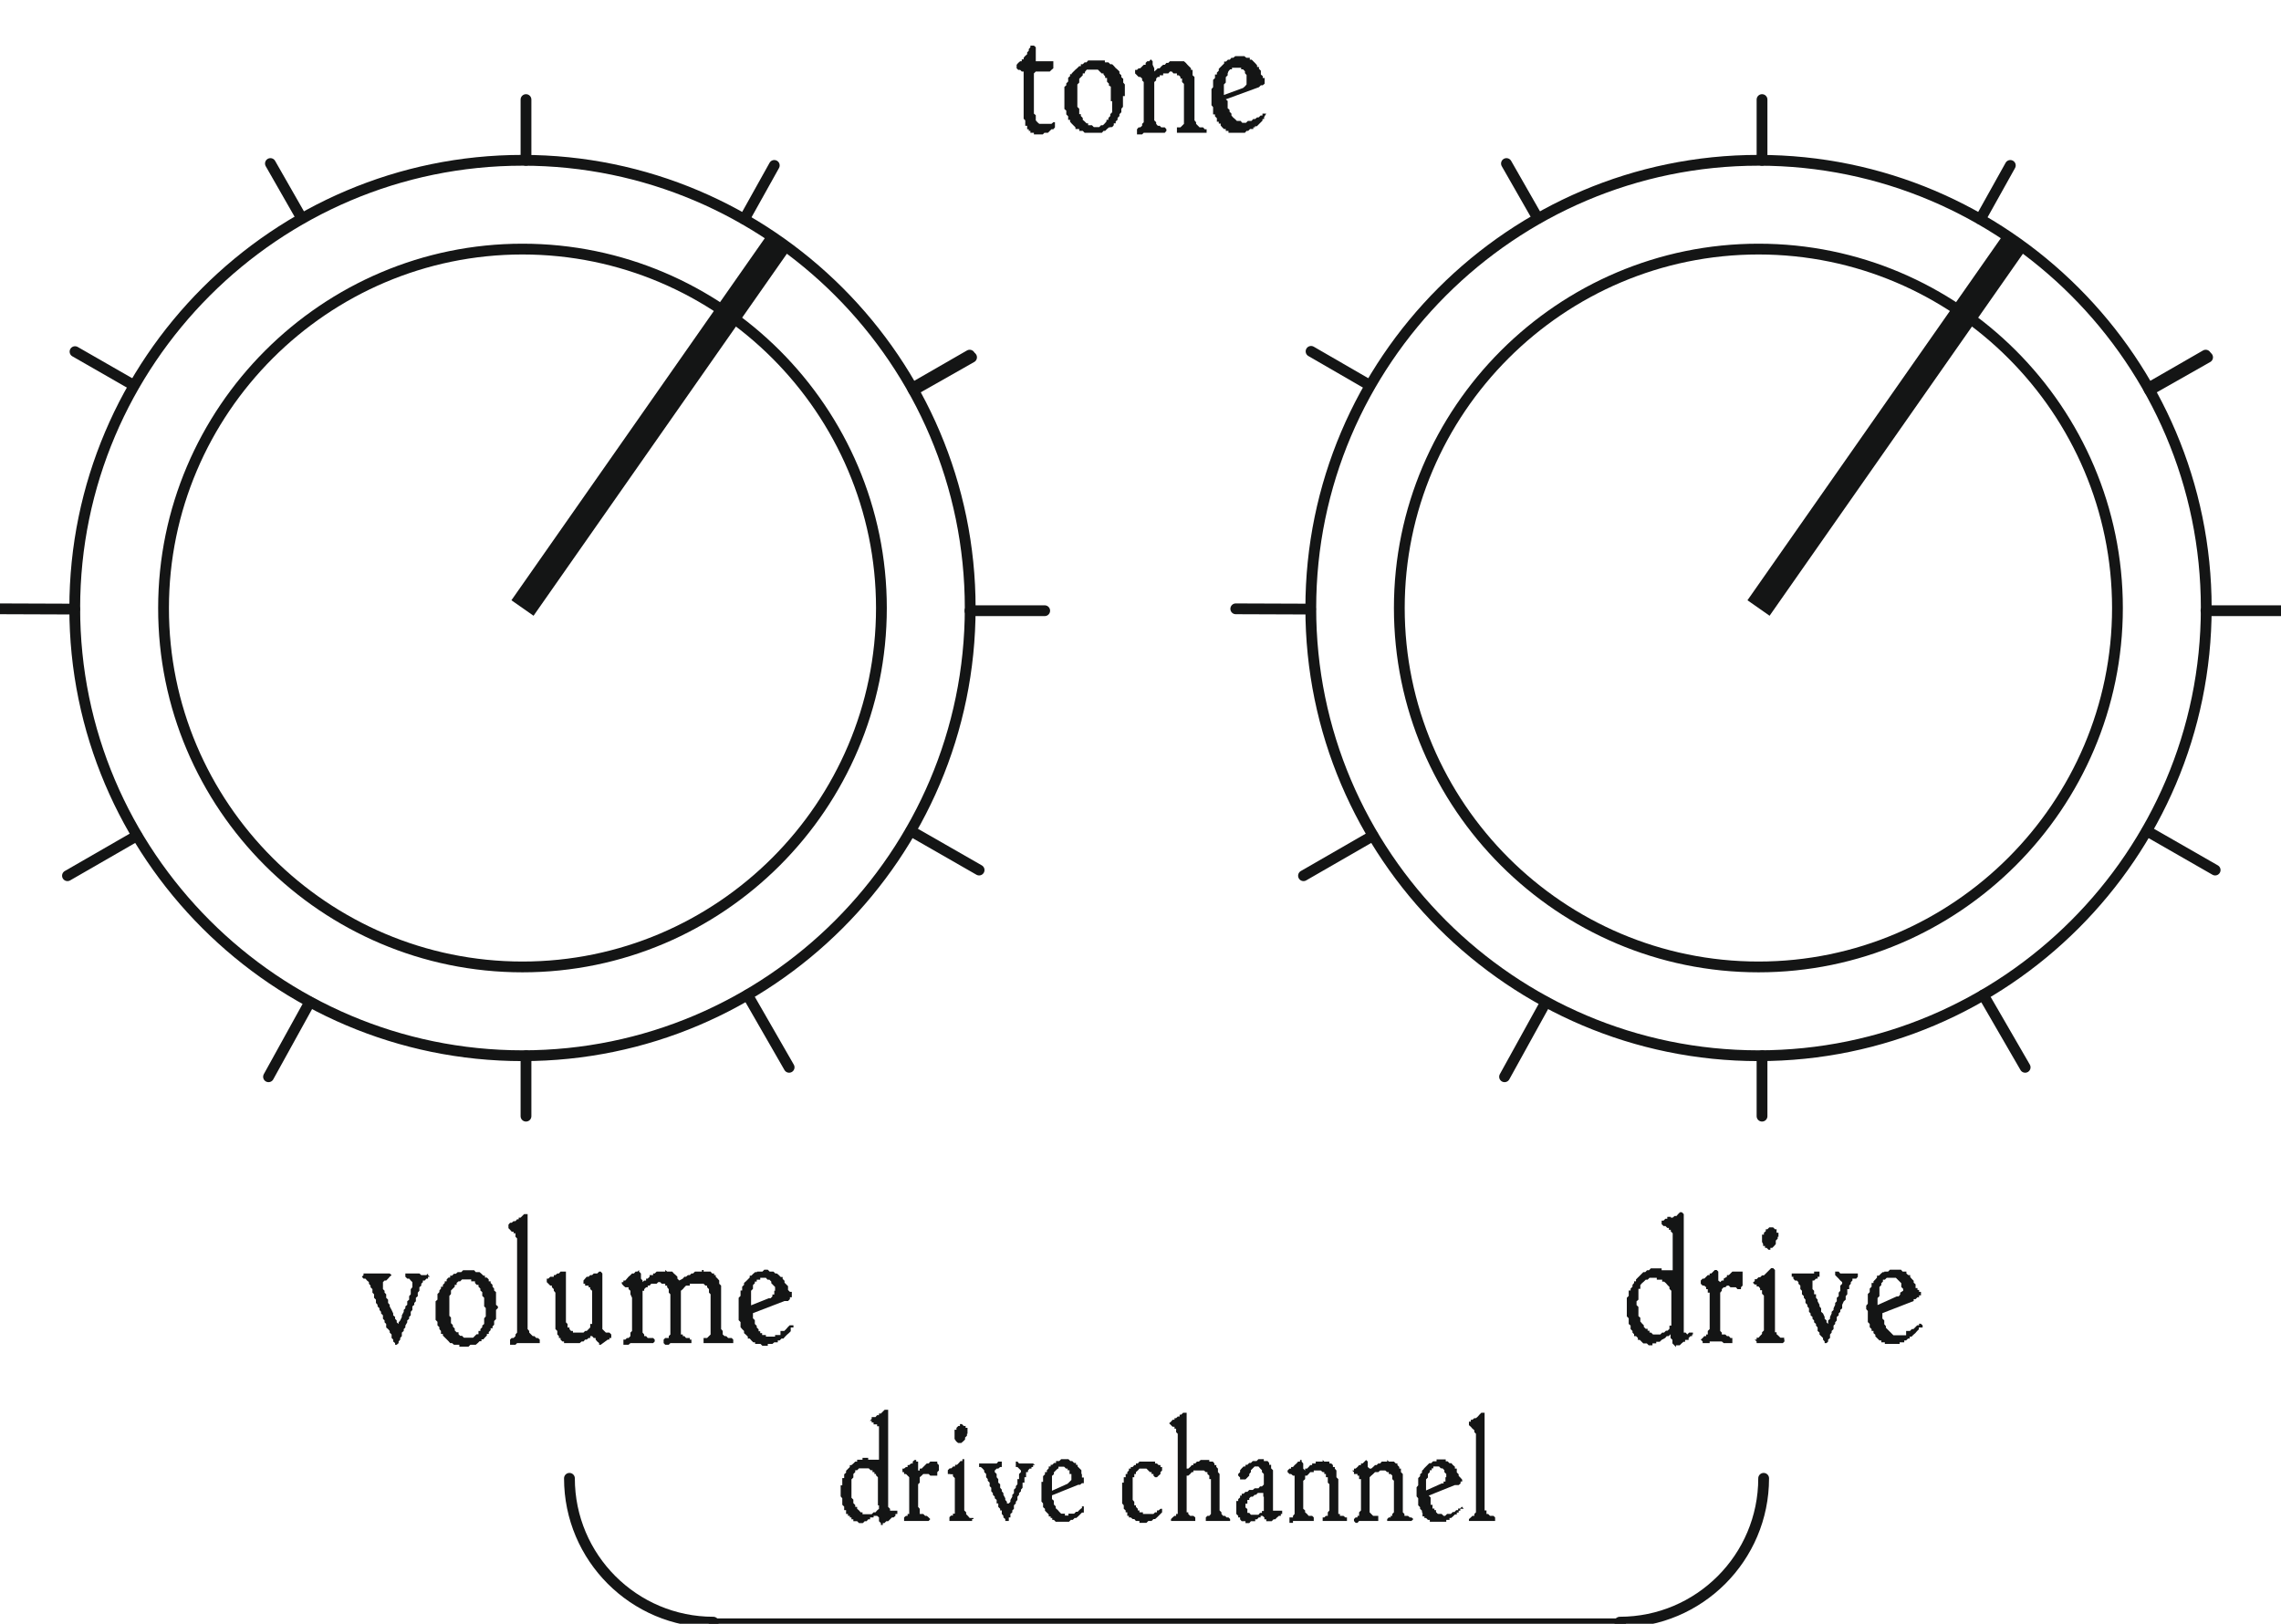 <?xml version="1.0" encoding="utf-8"?>
<!-- Generator: Adobe Illustrator 22.1.0, SVG Export Plug-In . SVG Version: 6.00 Build 0)  -->
<svg version="1.1" id="Capa_1" xmlns="http://www.w3.org/2000/svg" xmlns:xlink="http://www.w3.org/1999/xlink" x="0px" y="0px"
	 viewBox="-348.9 33.8 845.2 601.7" style="enable-background:new -348.9 33.8 845.2 601.7;" xml:space="preserve">
<style type="text/css">
	.st0{fill:#141515;}
	.st1{fill:none;stroke:#141515;stroke-width:4;stroke-linecap:round;stroke-linejoin:round;stroke-miterlimit:10;}
	.st2{fill:none;stroke:#141515;stroke-width:3.997;stroke-linecap:round;stroke-linejoin:round;stroke-miterlimit:10;}
	.st3{fill:none;stroke:#141515;stroke-width:3.997;stroke-miterlimit:10;}
	.st4{fill:none;stroke:#141515;stroke-width:10.006;stroke-miterlimit:10;}
</style>
<polygon class="st0" points="-189.6,506.9 -190.3,506.9 -190.3,507.6 -190.9,507.6 -191.5,508.3 -191.5,508.3 -192.2,508.3 
	-192.2,508.9 -192.8,509.5 -192.8,510.2 -193.5,510.8 -193.5,511.5 -193.5,511.5 -193.5,512.1 -194.1,512.8 -194.1,513.4 
	-194.1,513.4 -194.1,514.1 -194.8,514.7 -194.8,515.4 -194.8,516 -195.4,516.6 -195.4,517.3 -196.1,517.9 -196.1,518.6 
	-196.1,519.2 -196.7,519.9 -196.7,521.2 -197.3,521.8 -197.3,522.5 -198,523.1 -198,523.8 -198.7,525 -198.7,525.7 -199.3,526.3 
	-199.3,527 -200,527.6 -200,528.3 -200,528.9 -200.6,529.6 -200.6,529.6 -200.6,530.2 -201.2,530.9 -201.2,531.5 -201.2,531.5 
	-201.9,532.1 -201.9,532.1 -201.9,532.1 -202.5,532.1 -202.5,532.1 -202.5,531.5 -203.2,530.9 -203.2,530.2 -203.8,529.6 
	-203.8,528.9 -203.8,528.3 -204.5,527.6 -204.5,527 -205.1,526.3 -205.1,526.3 -205.8,525.7 -205.8,525 -205.8,524.4 -206.4,523.8 
	-206.4,523.1 -207,522.5 -207,521.8 -207,521.2 -207.7,520.5 -207.7,519.9 -208.3,519.2 -208.3,519.2 -208.3,518.6 -209,517.9 
	-209,517.3 -209.6,516.6 -209.6,516 -209.6,515.4 -210.3,514.7 -210.3,514.1 -210.3,513.4 -210.9,512.8 -210.9,512.1 -210.9,511.5 
	-211.6,510.8 -211.6,510.8 -211.6,510.2 -212.2,509.5 -212.2,508.9 -212.9,508.3 -212.9,508.3 -212.9,508.3 -213.5,507.6 
	-214.2,507.6 -214.8,506.9 -214.8,506.9 -214.2,506.3 -214.2,505.7 -213.5,505.7 -213.5,505.7 -213.5,505.7 -212.9,505.7 
	-212.2,505.7 -211.6,505.7 -211.6,505.7 -210.9,505.7 -210.3,505.7 -209.6,505.7 -209,505.7 -208.3,505.7 -207.7,505.7 -207,505.7 
	-206.4,505.7 -205.8,505.7 -205.8,505.7 -205.1,505.7 -205.1,505.7 -205.1,505.7 -204.5,505.7 -204.5,505.7 -203.8,506.3 
	-204.5,506.9 -204.5,506.9 -205.1,507.6 -205.1,507.6 -205.8,508.3 -206.4,508.3 -207,508.9 -207,508.9 -207,509.5 -207,509.5 
	-207,510.2 -207,510.8 -207,510.8 -207,511.5 -206.4,512.1 -206.4,512.1 -206.4,512.8 -205.8,513.4 -205.8,514.1 -205.8,514.7 
	-205.1,515.4 -205.1,516 -205.1,516.6 -204.5,517.3 -204.5,517.9 -203.8,519.2 -203.8,519.2 -203.2,520.5 -203.2,521.2 
	-202.5,521.8 -202.5,522.5 -201.9,523.1 -201.9,523.8 -201.2,524.4 -201.2,524.4 -201.2,524.4 -201.2,524.4 -201.2,524.4 
	-201.2,524.4 -201.2,523.8 -200.6,523.1 -200.6,523.1 -200,521.8 -200,521.2 -199.3,519.9 -199.3,519.2 -198.7,518.6 -198.7,517.9 
	-198,517.3 -198,516.6 -198,516 -197.3,515.4 -197.3,514.7 -197.3,514.1 -196.7,513.4 -196.7,512.8 -196.7,512.1 -196.7,511.5 
	-196.1,510.8 -196.1,510.8 -196.1,510.2 -196.1,510.2 -196.1,509.5 -196.1,508.9 -196.7,508.3 -197.3,507.6 -197.3,507.6 
	-198,507.6 -198.7,506.9 -198.7,506.3 -198.7,506.3 -198.7,505.7 -198,505.7 -198,505.7 -197.3,505.7 -196.7,505.7 -196.7,505.7 
	-196.1,505.7 -195.4,505.7 -194.8,505.7 -194.1,505.7 -193.5,505.7 -192.8,506.3 -192.2,506.3 -191.5,506.3 -191.5,506.3 
	-190.9,506.3 -190.9,506.3 -190.3,505.7 -190.3,506.3 -189.6,506.9 "/>
<path class="st0" d="M-164.4,517.9v0.6l-0.7,0.7v0.7v0.7v0.7v0.6v0.7l-0.7,0.7v0.7v0.7l-0.6,0.6v0.7h-0.7v0.7l-0.7,0.7v0.7h-0.7v0.6
	l-0.7,0.7l0,0l-0.6,0.7h-0.7v0.7h-0.7l-0.7,0.7l0,0l-0.7,0.6h-0.6h-0.7l0,0h-0.7l-0.7,0.7h-0.7h-0.6l0,0h-0.7h-0.7h-0.7v-0.7h-0.6
	h-0.7h-0.7l-0.7-0.6l0,0h-0.7l-0.6-0.7l0,0l-0.7-0.7l0,0l-0.7-0.7l-0.7-0.7l0,0v-0.6h-0.7V527l-0.6-0.7v-0.7l-0.7-0.7v-0.6l0,0v-0.7
	l-0.7-0.7v-0.7v-1.3v-0.7v-0.7v-0.7l0,0v-0.7v-0.6v-0.7v-0.7V516l0.7-0.6v-0.7v-0.7v-0.7l0.7-0.7v-0.6l0.6-0.7v-0.7h0.7v-0.7
	l0.7-0.7v-0.6l0,0h0.7v-0.7l0.7-0.7h0.6v-0.7h0.7l0.7-0.7l0,0h0.7l0.7-0.6h0.6l0,0h0.7l0.7-0.7h0.7h0.6l0,0l0,0h0.7h0.7h0.7h0.7
	l0.6,0.7h0.7l0,0h0.7l0.7,0.6l0,0l0.7,0.7h0.6v0.7h0.7l0.7,0.7l0,0v0.7h0.7v0.6l0.7,0.7v0.7l0.6,0.7l0,0v0.7l0.7,0.6v0.7v0.7v0.7
	v0.7v0.6v1.3L-164.4,517.9L-164.4,517.9L-164.4,517.9z M-168.9,519.9v-0.7v-0.7l-0.6-0.6v-0.7v-0.7V516v-0.6v-0.7l-0.7-0.7v-0.7
	v-0.7l-0.7-0.6v-0.7l0,0l-0.7-0.7v-0.7h-0.7l-0.6-0.7v-0.6h-0.7h-0.7v-0.7h-0.7h-0.7h-0.6l0,0h-0.7l0,0h-0.7l-0.7,0.7h-0.6l0,0
	l-0.7,0.6v0.7h-0.7v0.7l-0.7,0.7l0,0l-0.7,0.7v0.6v0.7l-0.6,0.7v0.7v0.7v0.6v0.7v1.3v0.6v0.7v0.7v0.7v0.7l0.6,0.6v0.7v0.7v0.7
	l0.7,0.7v0.6l0,0l0.7,0.7l0,0v0.7l0.7,0.7h0.7v0.7l0.6,0.6h0.7l0,0l0.7,0.7h0.7h0.6l0,0h0.7h0.7h0.7l0.7-0.7l0,0l0.6-0.6h0.7V527
	h0.7v-0.7l0.7-0.7l0,0V525l0.7-0.6v-0.7v-0.7v-0.7l0.6-0.7v-0.6V519.9L-168.9,519.9L-168.9,519.9z"/>
<polygon class="st0" points="-148.9,530.9 -148.9,531.5 -148.9,531.5 -149.6,531.5 -149.6,531.5 -150.2,531.5 -150.9,531.5 
	-150.9,531.5 -151.5,531.5 -152.1,531.5 -152.8,531.5 -152.8,531.5 -153.4,531.5 -154.1,531.5 -154.7,531.5 -155.4,531.5 
	-156,531.5 -156,531.5 -156.7,531.5 -157.3,531.5 -157.9,532.1 -158.6,532.1 -159.3,532.1 -159.9,532.1 -159.9,531.5 -159.9,531.5 
	-159.9,530.9 -159.9,530.2 -159.9,530.2 -159.3,529.6 -158.6,529.6 -157.9,528.9 -157.9,528.9 -157.9,528.3 -157.3,527.6 
	-157.3,527 -157.3,526.3 -157.3,526.3 -157.3,495.3 -157.3,494.7 -157.3,494 -157.3,493.4 -157.3,492.7 -157.9,492.1 -157.9,491.4 
	-157.9,491.4 -157.9,490.8 -158.6,490.8 -158.6,490.2 -159.3,490.2 -159.9,489.5 -159.9,489.5 -160.5,488.9 -160.5,488.9 
	-160.5,488.2 -160.5,488.2 -160.5,487.6 -159.9,486.9 -159.9,486.9 -159.3,486.9 -158.6,486.3 -157.9,486.3 -157.9,486.3 
	-157.3,485.6 -156.7,485.6 -156.7,485 -156,485 -155.4,484.4 -154.7,483.7 -154.7,483.7 -154.1,483.7 -154.1,483.7 -153.4,483.7 
	-153.4,483.7 -153.4,484.4 -153.4,485 -153.4,485 -153.4,485.6 -153.4,486.3 -153.4,486.9 -153.4,488.2 -153.4,488.9 -153.4,489.5 
	-153.4,490.2 -153.4,490.8 -153.4,491.4 -153.4,492.1 -153.4,492.7 -153.4,493.4 -153.4,494 -153.4,494.7 -153.4,495.3 -153.4,525 
	-153.4,526.3 -152.8,527 -152.8,527.6 -152.8,527.6 -152.1,528.3 -152.1,528.3 -151.5,528.9 -151.5,528.9 -150.9,528.9 
	-150.2,529.6 -149.6,529.6 -149.6,529.6 -148.9,530.2 -148.9,530.2 -148.9,530.9 "/>
<polygon class="st0" points="-122.4,528.9 -122.4,528.9 -122.4,529.6 -123.1,529.6 -123.1,530.2 -123.7,530.2 -126.3,532.1 
	-126.3,532.1 -126.3,532.1 -126.9,532.1 -126.9,531.5 -127.6,530.9 -128.2,530.2 -128.2,529.6 -128.9,529.6 -129.5,528.9 
	-129.5,528.9 -129.5,528.9 -130.2,528.9 -130.2,529.6 -130.8,529.6 -131.5,530.2 -132.1,530.2 -132.7,530.9 -133.4,530.9 
	-133.4,530.9 -134.1,531.5 -134.7,531.5 -135.4,531.5 -135.4,531.5 -136,531.5 -136,531.5 -136.6,531.5 -137.3,531.5 -137.9,531.5 
	-138.6,531.5 -139.2,531.5 -139.9,531.5 -139.9,530.9 -140.5,530.9 -141.2,530.2 -141.2,530.2 -141.2,529.6 -141.8,529.6 
	-141.8,529.6 -141.8,528.9 -142.4,528.3 -142.4,528.3 -142.4,527.6 -142.4,527 -143.1,526.3 -143.1,525.7 -143.1,525 -143.1,523.8 
	-143.1,523.1 -143.1,522.5 -143.1,515.4 -143.1,514.7 -143.1,514.1 -143.1,513.4 -143.1,512.8 -143.7,512.1 -143.7,511.5 
	-143.7,511.5 -144.4,510.8 -144.4,510.2 -145,510.2 -145.7,509.5 -145.7,509.5 -146.3,508.9 -146.3,508.9 -146.3,508.3 
	-146.3,507.6 -145.7,507.6 -145,506.9 -144.4,506.9 -143.7,506.9 -143.7,506.3 -143.1,506.3 -142.4,505.7 -142.4,505.7 
	-141.8,505.7 -141.2,505 -140.5,505 -140.5,505 -139.9,505 -139.2,505 -139.2,505 -139.2,505.7 -139.2,506.3 -139.2,510.2 
	-139.2,510.2 -139.2,510.8 -139.2,511.5 -139.2,512.1 -139.2,512.8 -139.2,513.4 -139.2,514.1 -139.2,514.7 -139.2,515.4 
	-139.2,516 -139.2,516.6 -139.2,520.5 -139.2,521.8 -139.2,522.5 -139.2,523.1 -139.2,523.8 -138.6,524.4 -138.6,525 -138.6,525.7 
	-137.9,525.7 -137.9,526.3 -137.9,526.3 -137.3,527 -136.6,527 -136.6,527.6 -136,527.6 -135.4,527.6 -134.7,527.6 -134.1,527.6 
	-134.1,527.6 -133.4,527.6 -132.7,527.6 -132.7,527.6 -132.1,527 -131.5,527 -131.5,527 -130.8,526.3 -130.8,526.3 -130.2,525.7 
	-130.2,525 -130.2,524.4 -129.5,524.4 -129.5,523.8 -129.5,523.1 -129.5,522.5 -129.5,521.8 -129.5,515.4 -129.5,514.7 
	-129.5,514.1 -129.5,512.8 -129.5,512.1 -129.5,512.1 -130.2,511.5 -130.2,511.5 -130.2,510.8 -130.8,510.8 -130.8,510.2 
	-131.5,510.2 -132.1,510.2 -132.1,509.5 -132.7,509.5 -132.7,508.9 -132.7,508.9 -132.7,508.3 -132.1,507.6 -132.1,507.6 
	-131.5,506.9 -130.8,506.9 -130.2,506.3 -129.5,506.3 -128.9,505.7 -128.2,505.7 -127.6,505.7 -127.6,505.7 -126.9,505 -126.9,505 
	-126.3,505 -126.3,505 -126.3,505 -125.7,505.7 -125.7,506.3 -125.7,506.9 -125.7,506.9 -125.7,506.9 -125.7,507.6 -125.7,508.9 
	-125.7,510.2 -125.7,510.8 -125.7,511.5 -125.7,512.1 -125.7,512.8 -125.7,513.4 -125.7,514.1 -125.7,514.7 -125.7,515.4 
	-125.7,516 -125.7,516.6 -125.7,525 -125.7,525.7 -125.7,526.3 -125,527 -125,527 -124.4,527.6 -124.4,527.6 -123.7,527.6 
	-123.1,527.6 -122.4,528.3 -122.4,528.3 -122.4,528.9 "/>
<polygon class="st0" points="-77.2,530.9 -77.2,531.5 -77.2,531.5 -77.8,531.5 -78.5,531.5 -79.1,531.5 -79.8,531.5 -79.8,531.5 
	-80.4,531.5 -81.1,531.5 -81.7,531.5 -82.4,531.5 -83,531.5 -83,531.5 -83.7,531.5 -84.3,531.5 -85,531.5 -85,531.5 -85.6,531.5 
	-86.2,531.5 -86.9,531.5 -86.9,531.5 -87.5,531.5 -88.2,531.5 -88.2,531.5 -88.2,530.9 -88.2,530.2 -88.2,530.2 -88.2,529.6 
	-87.5,529.6 -86.9,529.6 -86.9,529.6 -86.2,528.9 -86.2,528.9 -85.6,528.3 -85.6,527.6 -85.6,527 -85.6,526.3 -85.6,525.7 
	-85.6,516.6 -85.6,516 -85.6,515.4 -85.6,514.7 -85.6,514.1 -85.6,513.4 -86.2,512.8 -86.2,512.1 -86.2,511.5 -86.9,510.8 
	-86.9,510.8 -86.9,510.2 -87.5,510.2 -88.2,509.5 -88.2,509.5 -88.8,509.5 -88.8,509.5 -89.5,509.5 -90.1,509.5 -90.8,509.5 
	-91.4,509.5 -91.4,509.5 -92.1,509.5 -92.7,509.5 -93.3,509.5 -93.3,510.2 -94,510.2 -94.7,510.2 -95.3,510.8 -95.9,511.5 
	-95.9,511.5 -96.6,512.1 -96.6,512.1 -96.6,512.8 -96.6,525.7 -96.6,527 -96.6,527.6 -96.6,528.3 -95.9,528.3 -95.9,528.9 
	-95.9,528.9 -95.3,528.9 -94.7,529.6 -94,529.6 -93.3,529.6 -93.3,530.2 -92.7,530.2 -92.7,530.2 -92.7,530.9 -92.7,531.5 
	-92.7,531.5 -93.3,531.5 -93.3,531.5 -94,531.5 -94.7,531.5 -94.7,531.5 -95.3,531.5 -95.9,531.5 -95.9,531.5 -96.6,531.5 
	-97.2,531.5 -97.9,531.5 -98.5,531.5 -98.5,531.5 -99.2,531.5 -99.8,531.5 -100.5,531.5 -101.1,532.1 -101.7,532.1 -101.7,532.1 
	-102.4,532.1 -103,531.5 -103,531.5 -103,531.5 -103,530.9 -103,530.2 -103,530.2 -102.4,529.6 -101.7,529.6 -101.7,529.6 
	-101.1,529.6 -101.1,528.9 -100.5,528.3 -100.5,527.6 -100.5,527 -100.5,526.3 -100.5,525.7 -100.5,516.6 -100.5,516 -100.5,515.4 
	-100.5,514.7 -100.5,514.1 -100.5,513.4 -101.1,512.8 -101.1,512.1 -101.1,511.5 -101.7,510.8 -101.7,510.8 -101.7,510.2 
	-102.4,510.2 -102.4,509.5 -103,509.5 -103.7,509.5 -104.3,508.9 -104.3,508.9 -105,508.9 -105.6,509.5 -106.3,509.5 -106.3,509.5 
	-106.9,509.5 -107.6,509.5 -108.2,510.2 -108.2,510.2 -108.9,510.2 -108.9,510.8 -109.5,510.8 -110.2,511.5 -110.2,512.1 
	-110.8,512.1 -110.8,512.8 -110.8,513.4 -110.8,513.4 -110.8,525.7 -110.8,526.3 -110.8,527 -110.8,527.6 -110.2,528.3 
	-110.2,528.9 -110.2,528.9 -109.5,528.9 -108.9,529.6 -108.2,529.6 -107.6,529.6 -107.6,529.6 -106.9,529.6 -106.3,530.2 
	-106.3,530.2 -106.3,530.9 -106.9,531.5 -107.6,531.5 -108.2,531.5 -108.9,531.5 -109.5,531.5 -110.2,531.5 -110.8,531.5 
	-111.4,531.5 -111.4,531.5 -112.1,531.5 -112.7,531.5 -113.4,531.5 -114,531.5 -114,531.5 -114.7,531.5 -115.3,531.5 -115.3,531.5 
	-116,532.1 -116,532.1 -116.6,532.1 -117.2,532.1 -117.2,532.1 -117.9,532.1 -117.9,531.5 -117.9,530.9 -117.9,530.9 -117.9,530.2 
	-117.2,530.2 -116.6,529.6 -116,529.6 -116,529.6 -115.3,528.9 -115.3,528.9 -115.3,528.3 -115.3,527.6 -114.7,527 -114.7,525.7 
	-114.7,515.4 -114.7,514.7 -115.3,513.4 -115.3,512.8 -115.3,512.1 -115.3,512.1 -116,511.5 -116,510.8 -116.6,510.8 -116.6,510.8 
	-117.2,510.8 -117.9,510.2 -117.9,510.2 -117.9,510.2 -118.5,509.5 -118.5,509.5 -118.5,508.9 -117.9,508.9 -117.9,508.3 
	-117.2,508.3 -116.6,507.6 -116,506.9 -116,506.9 -115.3,506.3 -114.7,505.7 -114,505.7 -113.4,505 -112.7,505 -112.7,505 
	-112.7,505 -112.1,504.4 -112.1,505 -112.1,505 -111.4,505.7 -111.4,506.9 -111.4,507.6 -110.8,508.3 -110.8,508.9 -110.8,508.9 
	-110.8,508.9 -110.2,508.3 -109.5,508.3 -109.5,507.6 -108.9,507.6 -108.2,506.9 -108.2,506.3 -107.6,506.3 -106.9,506.3 
	-106.9,505.7 -106.3,505.7 -106.3,505.7 -105.6,505 -105,505 -104.3,505 -104.3,505 -103.7,505 -103,505 -102.4,505 -102.4,504.4 
	-101.7,505 -101.1,505 -100.5,505 -100.5,505 -99.8,505 -99.2,505.7 -99.2,505.7 -98.5,506.3 -98.5,506.3 -97.9,506.9 -97.9,507.6 
	-97.2,508.3 -97.2,508.3 -97.2,508.3 -95.9,507.6 -95.9,507.6 -95.3,506.9 -94.7,506.9 -94,506.3 -94,506.3 -93.3,506.3 
	-92.7,505.7 -92.7,505.7 -92.1,505.7 -91.4,505 -90.8,505 -90.8,505 -90.1,505 -89.5,505 -88.8,505 -88.8,504.4 -88.2,504.4 
	-88.2,505 -87.5,505 -86.9,505 -86.2,505 -86.2,505 -85.6,505 -85,505.7 -85,505.7 -84.3,505.7 -84.3,506.3 -83.7,506.3 
	-83.7,506.9 -83,507.6 -83,507.6 -82.4,508.3 -82.4,508.9 -82.4,509.5 -82.4,509.5 -81.7,510.2 -81.7,510.8 -81.7,511.5 
	-81.7,512.1 -81.7,512.8 -81.7,514.1 -81.7,514.7 -81.7,514.7 -81.7,525.7 -81.7,526.3 -81.1,527 -81.1,527.6 -81.1,528.3 
	-81.1,528.3 -80.4,528.9 -80.4,528.9 -79.8,528.9 -79.1,529.6 -78.5,529.6 -77.8,529.6 -77.2,530.2 -77.2,530.2 -77.2,530.9 "/>
<path class="st0" d="M-55.9,525.7v0.7l0,0v0.7l-0.7,0.7l0,0l-0.7,0.6l-0.7,0.7l-0.6,0.7l0,0h-0.7l-0.7,0.7h-0.7v0.7h-0.7h-0.6
	l-0.7,0.6l0,0H-63h-0.7h-0.7v0.7h-0.6h-0.7l0,0h-0.7l-0.7-0.7l0,0h-0.7h-0.6h-0.7v-0.6h-0.7l-0.7-0.7l0,0l-0.6-0.7h-0.7v-0.7
	l-0.7-0.7l0,0l0,0l-0.7-0.6V527l-0.7-0.7l0,0l-0.6-0.7V525v-0.6v-0.7l-0.7-0.7v-0.7v-0.7v-0.6v-0.7v-0.7v-0.7v-0.7v-0.6v-1.3V516
	v-0.6v-0.7l0.7-0.7v-0.7v-0.7v-0.6h0.6v-0.7v-0.7l0.7-0.7v-0.7l0.7-0.6l0,0l0.7-0.7l0,0l0.7-0.7v-0.7h0.6l0.7-0.7l0,0l0.7-0.6h0.7
	V505h0.6h0.7h0.7l0,0l0.7-0.7h0.7h0.6l0,0l0.7,0.7h0.7h0.7l0,0l0.7,0.7h0.6l0.7,0.6l0,0l0.7,0.7h0.7v0.7l0.7,0.7v0.7l0.6,0.6l0,0
	l0.7,0.7v0.7l0,0v0.7l0.7,0.7l0,0h0.7v0.6v0.7l0,0v0.7h-0.7v0.7l-0.7,0.7h-0.7h-0.6l-11.7,4.5v1.3v0.6l0.7,0.7v0.7v0.7l0.7,0.7v0.6
	l0,0l0.7,0.7v0.7h0.6v0.7h0.7v0.7h0.7h0.7v0.6h0.7h0.6h0.7l0,0h0.7h0.7v-0.6h0.7h0.6h0.7V527h0.7h0.7l0.7-0.7l0,0l0.6-0.7l0.7-0.7
	h0.7l0,0h0.7l0,0V525.7L-55.9,525.7L-55.9,525.7z M-61.7,512.1v-0.7v-0.7l-0.7-0.7l0,0l-0.7-0.7v-0.6l0,0l-0.7-0.7h-0.7l-0.6-0.7
	l0,0h-0.7l0,0h-0.7h-0.7v0.7h-0.7l0,0h-0.6v0.7h-0.7v0.6l-0.7,0.7l0,0v0.7v0.7l-0.7,0.7v0.6v0.7v0.7v0.7v1.3v0.7v0.7l6.5-2.6h0.7
	l0.7-0.7v-0.7h0.7v-0.7V512.1L-61.7,512.1z"/>
<path class="st0" d="M278.1,527.6v0.6l0,0l0,0v0.7h-0.6l-0.7,0.7v0.7h-1.3v0.7h-0.6l-0.7,0.6l-0.7,0.7h-0.7h-0.7l0,0v0.7l0,0
	l-0.6-0.7l0,0l-0.7-0.7v-1.3l-0.7-0.7v-0.7v-0.7l0,0l0,0l-0.7,0.7l0,0h-0.7l-0.6,0.7l-1.3,0.7l0,0l-0.7,0.7h-0.7h-0.6v0.6h-0.7h-0.7
	v0.7h-0.7h-0.6l0,0l0,0H262l-0.7-0.7h-0.7l0,0H260l-0.6-0.6l0,0l-0.7-0.7h-0.7v-0.7l-0.7-0.7h-0.7v-0.7l-0.6-0.6l0,0V527l-0.7-0.7
	v-0.7V525l-0.7-0.6v-0.7v-0.7v-0.7l-0.7-0.7v-0.6v-0.7v-0.7v-0.7v-0.7v-0.6v-0.7v-0.7V516v-0.6v-0.7l0.7-0.7v-0.7v-0.7v-0.6h0.7
	v-0.7l0.7-0.7v-0.7l0.6-0.7v-0.6h0.7v-0.7l0.7-0.7l0.7-0.7l0,0l0.7-0.7l0.6-0.6l0,0h0.7l0.7-0.7h0.7l0,0l0.7-0.7h0.6l0,0h0.7h0.7
	l0,0h0.7h0.6h0.7v0.7h0.7h0.7h0.7h0.6l0,0h0.7h0.7v-0.7l0,0v-11.6v-0.7v-0.7l-0.7-0.7v-0.6l0,0h-0.7v-0.7h-0.6l-0.7-0.7l0,0h-0.7
	l-0.7-0.7v-0.6v-0.7h0.7l0.7-0.7l0,0h0.7v-0.7h0.6h0.7V485h0.7l0.7-0.6h0.7l0.6-0.7l0,0l0.7-0.7h0.7l0,0l0,0l0.7,0.7v0.7v0.6l0,0
	v0.7v0.7v0.7v1.3v0.7v0.7v0.7v0.6v0.7v0.7v0.7v0.7v1.3l0,0v31v0.7v0.7h0.7l0,0l0.6,0.7l0.7-0.7h0.7l0,0h0.7v0.7H278.1L278.1,527.6
	L278.1,527.6z M270.4,524.4v-11.7v-0.6l-0.7-0.7v-0.7l0,0l-0.7-0.7l-0.6-0.7l0,0l-0.7-0.6h-0.7v-0.7h-0.7h-0.7h-0.6v-0.7h-0.7h-0.7
	l0,0h-0.7h-0.6l-0.7,0.7l0,0h-0.7l0,0l-0.7,0.7l0,0l-0.7,0.6l0,0l-0.6,0.7v0.7v0.7h-0.7v0.7v0.6v0.7v0.7v1.3l-0.7,0.6v0.7v0.7
	l0.7,0.7v0.6v0.7v0.7v0.7v0.7l0.7,0.6v0.7v0.7l0.6,0.7l0,0l0.7,0.7v0.6l0.7,0.7h0.7v0.7h0.7v0.7h0.6l0.7,0.7h0.7l0,0h0.7l0,0h0.6
	h0.7l0,0l0.7-0.7h0.7l0.7-0.7l0,0h0.6l0.7-0.7V525h0.7V524.4L270.4,524.4z"/>
<polygon class="st0" points="296.8,507.6 296.8,508.3 296.8,508.9 296.8,509.5 296.8,510.2 296.2,510.8 296.2,510.8 296.2,511.5 
	295.6,511.5 295.6,511.5 294.9,511.5 294.9,511.5 294.3,510.8 293.6,510.8 293,510.8 292.3,510.8 291.7,510.2 291.7,510.2 
	291,510.2 291,510.2 290.4,510.8 289.8,510.8 289.8,510.8 289.1,511.5 289.1,511.5 289.1,512.1 288.5,512.8 288.5,513.4 
	288.5,514.1 288.5,514.7 288.5,515.4 288.5,525.7 288.5,526.3 288.5,527 289.1,527.6 289.1,527.6 289.1,528.3 289.8,528.3 
	289.8,528.3 290.4,528.3 291,528.9 291.7,528.9 291.7,528.9 292.3,529.6 293,529.6 293,530.2 293,530.2 293,530.9 293,531.5 
	292.3,531.5 291.7,531.5 291,531.5 290.4,531.5 289.8,531.5 289.8,531.5 289.1,530.9 288.5,530.9 287.8,530.9 287.2,530.9 
	286.5,530.9 286.5,530.9 285.9,530.9 285.2,530.9 284.6,530.9 284.6,531.5 283.9,531.5 283.3,531.5 283.3,531.5 283.3,531.5 
	282.6,531.5 282,531.5 282,531.5 282,530.9 281.3,530.2 282,529.6 282,529.6 282.6,528.9 283.3,528.9 283.3,528.3 283.9,528.3 
	283.9,527.6 283.9,527 284.6,526.3 284.6,525.7 284.6,525.7 284.6,514.7 284.6,514.1 284.6,512.8 283.9,512.8 283.9,512.1 
	283.9,512.1 283.9,511.5 283.3,511.5 283.3,510.8 282.6,510.2 282,510.2 282,510.2 281.3,509.5 281.3,509.5 281.3,508.9 
	281.3,508.3 281.3,508.3 282,507.6 282.6,507.6 283.3,506.9 283.3,506.9 283.9,506.3 284.6,506.3 284.6,505.7 285.2,505.7 
	285.2,505.7 285.9,505 286.5,504.4 286.5,504.4 286.5,504.4 287.2,504.4 287.2,504.4 287.8,505 287.8,505.7 287.8,506.3 
	287.8,507.6 287.8,508.3 288.5,508.9 288.5,508.9 288.5,508.9 288.5,508.9 288.5,508.9 289.1,508.3 289.8,508.3 289.8,507.6 
	291,506.9 291,506.3 291.7,506.3 292.3,505.7 292.3,505.7 293,505 293.6,505 294.3,505 294.3,505 294.9,505 295.6,505 295.6,505 
	296.2,505 296.8,505 296.8,505.7 296.8,506.3 296.8,506.9 296.8,507.6 "/>
<path class="st0" d="M309.8,492.1v0.7l-0.7,0.7v0.6v0.7l-0.6,0.7l0,0l-0.7,0.7h-0.7v0.7h-0.7l0,0l-0.7-0.7h-0.6v-0.7h-0.7v-0.7l0,0
	L304,494v-0.6v-0.7v-0.7v-0.7h0.7v-0.7l0.7-0.6v-0.7h0.6l0.7-0.7l0,0h0.7h0.7l0,0l0.7,0.7h0.6v0.7v0.6h0.7v0.7V492.1L309.8,492.1z
	 M312.3,530.2v0.7l-0.6,0.6l0,0l0,0h-0.7h-0.7h-0.7l0,0h-0.7h-0.6h-0.7h-0.7l0,0h-0.7h-0.7h-0.6h-0.7l0,0H304h-0.7l0,0h-0.6H302l0,0
	v-0.6l-0.7-0.7h0.7v-0.7h0.7l0.6-0.7l0,0l0.7-0.7l0,0v-0.6l0.7-0.7v-0.7v-0.7V525v-8.4v-1.3v-0.7v-0.7l-0.7-0.7v-0.7l0,0v-0.6h-0.7
	v-0.7l-0.6-0.7H302v-0.7h-0.7l-0.7-0.7l0,0l0.7-0.6v-0.7h0.7l0,0l0.7-0.7h0.6l0.7-0.7l0,0h0.7l0.7-0.7l0,0l0.6-0.6l0,0l0.7-0.7
	l0.7-0.7l0,0h0.7l0,0l0.7,0.7v0.7v0.6l0,0v0.7v0.7v0.7v0.7v0.6v0.7v0.7v0.7v0.7v0.6v0.7v0.7v0.7v1.3v0.7v0.7v0.7v0.6v0.7v0.7v0.7
	v0.7v0.6v0.7v0.7v0.7v0.7v0.6v0.7v0.7v0.7h0.6v0.7l0.7,0.6l0,0l0.7,0.7h0.7h0.7v0.7h0.6V530.2L312.3,530.2L312.3,530.2z"/>
<polygon class="st0" points="339.5,506.3 339.5,506.9 339.5,506.9 338.9,507.6 338.2,507.6 337.5,507.6 337.5,508.3 336.9,508.9 
	336.9,509.5 336.3,510.2 336.3,510.2 336.3,510.8 336.3,511.5 335.6,511.5 335.6,512.1 335.6,512.8 335.6,513.4 335,514.1 
	335,514.7 335,515.4 334.3,516 334.3,516 333.7,517.3 333.7,517.9 333.7,518.6 333,519.2 333,519.9 332.4,520.5 332.4,521.2 
	331.7,521.8 331.7,523.1 331.1,523.8 331.1,524.4 330.5,525 330.5,525.7 330.5,526.3 329.8,527 329.8,527.6 329.2,528.3 
	329.2,528.9 329.2,529.6 328.5,530.2 328.5,530.2 328.5,530.9 327.9,531.5 327.9,531.5 327.9,531.5 327.9,531.5 327.2,531.5 
	327.2,531.5 327.2,530.9 326.6,530.2 326.6,529.6 325.9,528.9 325.9,528.9 325.3,528.3 325.3,527.6 324.6,527 324.6,526.3 
	324.6,525.7 324,525 324,524.4 323.3,523.8 323.3,523.1 322.7,522.5 322.7,522.5 322.7,521.8 322,521.2 322,520.5 321.4,519.9 
	321.4,519.2 321.4,518.6 320.8,517.9 320.8,517.3 320.1,516.6 320.1,516 320.1,515.4 319.5,514.7 319.5,514.7 319.5,514.1 
	318.8,513.4 318.8,512.8 318.8,512.1 318.2,511.5 318.2,510.8 318.2,510.2 317.5,509.5 317.5,508.9 316.9,508.3 316.9,508.3 
	316.2,508.3 316.2,508.3 315.6,507.6 315.6,506.9 315,506.9 315,506.3 315,505.7 315.6,505.7 315.6,505.7 316.2,505.7 316.2,505.7 
	316.9,505.7 316.9,505.7 317.5,505.7 318.2,505.7 318.8,505.7 319.5,505.7 320.1,505.7 320.8,505.7 321.4,505.7 322,505.7 
	322.7,505.7 323.3,505.7 323.3,505 324,505 324.6,505 324.6,505 324.6,505 325.3,505 325.3,505.7 325.3,505.7 325.3,506.3 
	325.3,506.9 324.6,506.9 324.6,507.6 324,507.6 323.3,508.3 322.7,508.3 322.7,508.9 322.7,508.9 322.7,508.9 322.7,509.5 
	322.7,510.2 322.7,510.8 322.7,510.8 322.7,511.5 323.3,512.1 323.3,512.8 323.3,513.4 324,513.4 324,514.1 324,514.7 324.6,515.4 
	324.6,516 325.3,517.3 325.3,517.9 325.9,518.6 325.9,518.6 325.9,519.9 326.6,520.5 327.2,521.8 327.2,522.5 327.9,523.1 
	327.9,523.8 327.9,523.8 327.9,523.8 328.5,524.4 328.5,524.4 328.5,524.4 328.5,523.8 328.5,523.8 328.5,523.1 329.2,522.5 
	329.2,521.8 329.8,520.5 329.8,519.9 330.5,519.2 330.5,518.6 331.1,517.3 331.1,516.6 331.7,516 331.7,515.4 331.7,514.7 
	332.4,514.1 332.4,513.4 332.4,512.8 333,512.1 333,511.5 333,511.5 333,510.8 333,510.2 333.7,509.5 333.7,509.5 333.7,508.9 
	333,508.3 333,508.3 332.4,507.6 332.4,507.6 331.7,506.9 331.1,506.3 331.1,506.3 331.1,506.3 331.1,505.7 331.1,505 331.7,505 
	332.4,505 332.4,505 333,505.7 333.7,505.7 334.3,505.7 335,505.7 335.6,505.7 336.3,505.7 336.9,505.7 337.5,505.7 337.5,505.7 
	338.2,505.7 338.9,505.7 338.9,505.7 339.5,505.7 339.5,505.7 339.5,506.3 "/>
<path class="st0" d="M362.1,525.7L362.1,525.7v0.7l-0.7,0.7l0,0l-0.6,0.7l-0.7,0.6l0,0l-0.7,0.7h-0.7v0.7h-0.6l-0.7,0.7h-0.7v0.7
	h-0.7h-0.7H355v0.6h-0.7h-0.7h-0.7h-0.7l0,0l0,0h-0.6h-0.7h-0.7h-0.7v-0.6h-0.7h-0.6v-0.7h-0.7l-0.7-0.7l0,0l-0.7-0.7H346v-0.7l0,0
	l-0.7-0.6V527h-0.7v-0.7l-0.7-0.7V525v-0.6l-0.7-0.7v-0.7v-0.7v-0.7v-0.6v-0.7v-0.7l-0.6-0.7v-0.7v-0.6l0.6-0.7v-0.7V516v-0.6v-0.7
	v-0.7v-0.7l0.7-0.7v-0.6v-0.7l0.7-0.7v-0.7v-0.7h0.7v-0.6l0.7-0.7l0,0l0.6-0.7v-0.7h0.7l0.7-0.7l0,0l0.7-0.6h0.6V505h0.7h0.7
	l0.7-0.7l0,0h0.7h0.6h0.7l0,0h0.7h0.7h0.7l0,0l0.6,0.7h0.7h0.7v0.7l0.7,0.6h0.7v0.7l0.6,0.7l0,0l0.7,0.7v0.7l0.7,0.6v0.7v0.7h0.7
	v0.7h0.6l0,0v0.7h0.7v0.6v0.7h-0.7v0.7h-0.6l-0.7,0.7h-0.7v0.7l-11.6,4.5v0.7v0.7v0.6l0.7,0.7v0.7v0.7l0.6,0.7v0.6l0.7,0.7l0,0
	l0.7,0.7l0,0l0.7,0.7l0,0l0.7,0.7l0,0h0.6h0.7h0.7l0,0h0.7h0.7l0,0h0.6h0.7V527h0.7h0.7l0.7-0.7l0,0h0.6l0.7-0.7l0.7-0.7h0.7v-0.6
	h0.6l0,0l0.7,0.6V525.7L362.1,525.7L362.1,525.7z M356.3,512.1v-0.7l-0.7-0.7v-0.7v-0.7l-0.6-0.6l0,0l-0.7-0.7l0,0l-0.7-0.7h-0.7
	h-0.7l0,0l0,0h-0.6h-0.7l0,0h-0.7l-0.7,0.7l0,0h-0.7v0.7l0,0l-0.6,0.6v0.7l-0.7,0.7v0.7l0,0v0.7v1.3v0.7l-0.7,0.7v0.7v0.6v1.3
	l7.1-3.2h0.7l0.6-0.7l0,0v-0.7L356.3,512.1L356.3,512.1L356.3,512.1z"/>
<path class="st1" d="M-137.9,581.6c0,29.4,23.9,53.3,53.3,53.3"/>
<line class="st1" x1="-84.3" y1="635.5" x2="251.6" y2="635.5"/>
<path class="st1" d="M251.3,634.9c29.4,0,53.3-23.9,53.3-53.3"/>
<path class="st0" d="M-17.1,594.8L-17.1,594.8L-17.1,594.8v0.7l0,0l0,0l-0.7,0.6h-0.6l-0.7,0.7l0,0l-0.7,0.7h-0.7l-0.7,0.7l0,0h-0.6
	v0.7h-0.7l0,0v-0.7l0,0l-0.7-0.7v-0.7v-0.7l-0.7-0.6v-0.7l0,0l0,0v0.7h-0.7h-0.6v0.6h-1.3v0.7h-0.7l0,0l-0.6,0.7h-0.7l0,0l-0.7,0.7
	l0,0h-0.7l0,0l0,0H-30h-0.6l0,0l-0.7-0.7H-32l0,0h-0.7v-0.7h-0.7v-0.7h-0.6v-0.6h-0.7v-0.7h-0.7v-0.7v-0.7h-0.7v-0.7v-0.6l-0.7-0.7
	l0,0v-0.7v-0.7v-0.7V589l-0.6-0.7v-0.7v-0.7v-0.7l0,0v-0.6v-0.7v-0.7h0.6v-0.7v-0.6v-0.7v-0.7h0.7v-0.7v-0.7l0.7-0.6l0,0v-0.7
	l0.7-0.7l0,0l0.7-0.7v-0.7h0.6l0.7-0.6l0,0l0.7-0.7l0,0h0.7v-0.7h0.7h0.6l0,0h0.7v-0.7h0.7h0.7l0,0h0.7v0.7h0.6h0.7l0,0h0.7h0.7h0.6
	l0,0h0.7l0,0v-0.7l0,0v-9v-1.3l0,0v-0.7v-0.7h-0.7l0,0v-0.7h-0.6h-0.7v-0.7h-0.7v-0.6h-0.7l0.7-0.7v-0.7h0.7l0,0l0,0h0.7l0.6-0.7
	l0,0h0.7v-0.6h0.7l0.7-0.7l0,0l0.7-0.7h0.6l0,0l0,0h0.7l0,0v0.7v0.7l0,0v0.6v0.7v0.7v0.7v0.6v0.7v0.7v0.7v0.7v0.6v0.7v0.7l0,0v0.7
	v25.2v0.6l0.7,0.7v0.7l0,0h0.7l0,0h0.7h0.6l0,0h0.7V594.8L-17.1,594.8L-17.1,594.8z M-23.6,591.6v-9.7v-0.7l0,0l-0.7-0.7V580h-0.6
	v-0.7h-0.7v-0.7h-0.7l0,0l-0.7-0.7h-0.6l0,0h-0.7l0,0h-0.7l0,0h-0.7H-30l0,0h-0.6l0,0l-0.7,0.7l0,0H-32v0.7l0,0l-0.7,0.7l0,0v0.6
	v0.7l-0.7,0.7l0,0v0.7v0.7v0.6v0.7v0.7v0.7v0.6v0.7l0,0v0.7v0.7l0.7,0.7v0.6l0,0v0.7l0.7,0.7v0.7h0.7v0.7l0,0l0.7,0.6l0.6,0.7l0,0
	h0.7v0.7h0.7l0,0h0.7h0.7l0,0l0,0h0.6h0.7l0,0l0.7-0.7h0.7l0,0l0.6-0.7l0,0l0.7-0.6l0,0V591.6L-23.6,591.6z"/>
<polygon class="st0" points="-1,577.4 -1,578 -1,578.7 -1.6,579.3 -1.6,580 -1.6,580 -1.6,580.6 -2.3,580.6 -2.3,580.6 -2.9,580.6 
	-2.9,580.6 -2.9,580.6 -3.5,580.6 -4.2,580.6 -4.8,580 -4.8,580 -5.5,580 -6.1,580 -6.1,580 -6.1,580 -6.8,580 -7.4,580.6 
	-7.4,580.6 -7.4,580.6 -8.1,581.2 -8.1,581.2 -8.1,581.9 -8.1,582.5 -8.1,583.2 -8.7,583.8 -8.7,584.5 -8.7,592.2 -8.1,592.9 
	-8.1,593.5 -8.1,594.2 -8.1,594.8 -7.4,594.8 -7.4,594.8 -7.4,594.8 -6.8,594.8 -6.1,595.5 -5.5,595.5 -5.5,595.5 -4.8,596.1 
	-4.8,596.1 -4.2,596.7 -4.2,596.7 -4.8,597.4 -4.8,597.4 -4.8,597.4 -5.5,597.4 -6.1,597.4 -6.8,597.4 -6.8,597.4 -7.4,597.4 
	-8.1,597.4 -8.7,597.4 -8.7,597.4 -9.4,597.4 -10,597.4 -10,597.4 -10.7,597.4 -11.3,597.4 -11.3,597.4 -12,597.4 -12,597.4 
	-12.6,597.4 -12.6,597.4 -12.6,597.4 -13.2,597.4 -13.9,597.4 -13.9,597.4 -13.9,597.4 -13.9,596.7 -13.9,596.1 -13.9,596.1 
	-13.2,595.5 -12.6,595.5 -12.6,594.8 -12,594.8 -12,594.2 -12,594.2 -12,593.5 -12,592.9 -12,592.9 -12,583.8 -12,582.5 -12,581.9 
	-12,581.9 -12,581.2 -12,581.2 -12,581.2 -12.6,580.6 -12.6,580.6 -13.2,580 -13.9,580 -13.9,579.3 -13.9,579.3 -14.5,579.3 
	-14.5,578.7 -14.5,578 -13.9,578 -13.9,578 -13.2,577.4 -12.6,577.4 -12.6,576.7 -12,576.7 -12,576.7 -11.3,576.1 -11.3,576.1 
	-10.7,576.1 -10.7,575.4 -10,574.8 -10,574.8 -10,574.8 -9.4,574.8 -9.4,575.4 -8.7,575.4 -8.7,576.1 -8.7,576.7 -8.7,577.4 
	-8.7,578 -8.7,578.7 -8.7,578.7 -8.1,578.7 -8.1,578.7 -8.1,578.7 -8.1,578 -7.4,578 -6.8,577.4 -6.1,576.7 -6.1,576.7 -5.5,576.1 
	-5.5,576.1 -4.8,576.1 -4.2,575.4 -4.2,575.4 -3.5,575.4 -3.5,575.4 -2.9,575.4 -2.9,575.4 -2.3,575.4 -1.6,575.4 -1.6,575.4 
	-1.6,576.1 -1,576.7 -1,577.4 -1,577.4 "/>
<path class="st0" d="M9.4,565.1L9.4,565.1v0.7l-0.7,0.7v0.7l0,0l-0.7,0.7l0,0l-0.7,0.6l0,0H6.8l0,0H6.1l-0.7-0.6l0,0l0,0L4.8,567
	v-0.7l0,0v-0.7l0,0v-0.7v-0.6v-0.7h0.7v-0.7l0.7-0.7l0,0h0.6v-0.7h0.7l0,0l0.7,0.7l0,0h0.7v0.7h0.7v0.7v0.7V565.1L9.4,565.1z
	 M11.3,596.7v0.7l0,0l0,0h-0.7l0,0H10H9.4l0,0H8.7H8.1l0,0H7.4H6.8l0,0H6.1H5.5l0,0H4.8H4.2l0,0l0,0H3.5H2.9l0,0l0,0v-0.7v-0.7l0,0
	l0.6-0.6l0,0h0.7v-0.7h0.7v-0.7v-0.7v-0.7v-0.6l0,0v-7.1v-0.7v-0.7v-0.6v-0.7v-0.7l0,0l-0.7-0.7l0,0v-0.7H3.5L2.9,580l0,0H2.3v-0.7
	l0,0v-0.7l0,0l0.7-0.7l0,0h0.6l0.7-0.7l0,0h0.7v-0.6h0.7l0.7-0.7l0,0l0,0l0.6-0.7h0.7v-0.7l0,0h0.7v0.7v0.7v0.7l0,0l0,0v0.6v0.7v0.7
	v0.7v0.7v0.6v0.7l0,0v0.7v0.7v0.7v0.6v0.7v0.7v0.7v0.6v0.7l0,0v0.7v0.7v0.7v0.6v0.7v0.7v0.7l0,0v0.7v0.6l0.7,0.7l0,0v0.7l0,0
	l0.7,0.7l0,0l0.6,0.7h0.7l0,0h0.7v0.6V596.7L11.3,596.7L11.3,596.7z"/>
<polygon class="st0" points="34.6,576.7 33.9,576.7 33.9,577.4 33.3,577.4 33.3,578 32.6,578 32.6,578 32,578.7 32,579.3 
	31.3,579.3 31.3,580 31.3,580.6 31.3,580.6 31.3,581.2 30.7,581.2 30.7,581.9 30.7,582.5 30.7,583.2 30,583.2 30,583.8 30,584.5 
	30,585.1 29.4,585.8 29.4,585.8 29.4,586.4 28.7,587.1 28.7,587.7 28.1,588.4 28.1,589 28.1,589.6 27.5,590.3 27.5,590.9 
	26.8,591.6 26.8,592.2 26.8,592.9 26.2,593.5 26.2,594.2 26.2,594.2 25.5,594.8 25.5,595.5 25.5,596.1 24.9,596.1 24.9,596.7 
	24.9,596.7 24.9,597.4 24.2,597.4 24.2,598.1 24.2,598.1 24.2,597.4 24.2,597.4 23.6,597.4 23.6,596.7 22.9,596.1 22.9,595.5 
	22.9,595.5 22.3,594.8 22.3,594.2 22.3,593.5 21.7,593.5 21.7,592.9 21,592.2 21,591.6 21,590.9 20.4,590.9 20.4,590.3 20.4,589.6 
	19.7,589 19.7,589 19.7,588.4 19,587.7 19,587.1 19,587.1 18.4,586.4 18.4,585.8 18.4,585.1 17.8,584.5 17.8,584.5 17.8,583.8 
	17.8,583.2 17.1,582.5 17.1,582.5 17.1,581.9 16.5,581.2 16.5,580.6 16.5,580 16.5,580 15.8,579.3 15.8,578.7 15.8,578.7 15.2,578 
	15.2,578 15.2,578 14.5,577.4 13.9,577.4 13.9,576.7 13.9,576.7 13.9,576.1 13.9,576.1 14.5,576.1 14.5,576.1 15.2,576.1 
	15.2,576.1 15.8,576.1 15.8,576.1 16.5,576.1 17.1,576.1 17.1,576.1 17.8,576.1 18.4,576.1 19,576.1 19.7,576.1 19.7,576.1 
	20.4,576.1 21,575.4 21,575.4 21.7,575.4 21.7,575.4 21.7,575.4 22.3,575.4 22.3,576.1 22.3,576.1 22.3,576.7 22.3,577.4 
	21.7,577.4 21.7,577.4 21,578 20.4,578 20.4,578 19.7,578.7 19.7,578.7 19.7,578.7 19.7,579.3 20.4,580 20.4,580 20.4,580.6 
	20.4,581.2 20.4,581.2 21,581.9 21,582.5 21,582.5 21,583.2 21.7,583.8 21.7,584.5 21.7,585.1 22.3,585.8 22.3,586.4 22.9,587.1 
	22.9,587.1 22.9,587.7 23.6,589 23.6,589.6 24.2,590.3 24.2,590.3 24.2,590.9 24.9,590.9 24.9,591.6 24.9,591.6 24.9,591.6 
	24.9,591.6 24.9,590.9 24.9,590.9 25.5,590.3 25.5,590.3 25.5,589.6 26.2,588.4 26.2,587.7 26.8,587.1 26.8,586.4 26.8,585.8 
	27.5,585.1 27.5,584.5 27.5,584.5 28.1,583.8 28.1,583.2 28.1,582.5 28.1,581.9 28.7,581.9 28.7,581.2 28.7,580.6 28.7,580 
	28.7,580 29.4,579.3 29.4,579.3 29.4,578.7 28.7,578 28.7,578 28.1,577.4 28.1,577.4 27.5,577.4 27.5,576.7 27.5,576.7 27.5,576.7 
	27.5,576.1 27.5,575.4 28.1,575.4 28.1,575.4 28.1,575.4 28.7,576.1 29.4,576.1 29.4,576.1 30,576.1 30.7,576.1 31.3,576.1 
	32,576.1 32.6,576.1 32.6,576.1 33.3,576.1 33.3,576.1 33.3,576.1 33.9,576.1 33.9,576.1 34.6,576.7 "/>
<path class="st0" d="M52.7,592.9L52.7,592.9v0.7l0,0v0.7H52l-0.7,0.7l0,0l-0.7,0.7l0,0l-0.7,0.6h-0.6l0,0l-0.7,0.7l0,0h-0.7
	l-0.7,0.7l0,0h-0.7h-0.6l0,0h-0.7h-0.7l0,0h-0.7h-0.7l0,0H43l0,0h-0.7l-0.7-0.7l0,0H41v-0.7h-0.6v-0.6h-0.7v-0.7l0,0l-0.7-0.7l0,0
	l-0.7-0.7v-0.7l0,0l-0.7-0.6v-0.7l0,0v-0.7l-0.6-0.7v-0.7V589v-0.7v-0.7v-0.7l0,0v-0.7v-0.6v-0.7v-0.7v-0.7v-0.6h0.6v-0.7v-0.7v-0.7
	l0.7-0.7l0,0V580v-0.7h0.7v-0.7l0.7-0.7l0,0v-0.7h0.7v-0.6H41l0.7-0.7l0,0h0.7v-0.7H43l0,0h0.6l0.7-0.7l0,0h0.7h0.7l0,0h0.7l0,0h0.6
	l0.7,0.7l0,0h0.7l0.7,0.7l0,0h0.7v0.7h0.6v0.6l0.7,0.7l0,0l0.7,0.7v0.7v0.7l0,0H52v0.6v0.7l0,0h0.7v0.7l0,0v0.7l0,0v0.7H52l-0.7,0.6
	l0,0h-0.7l-9.7,3.9v0.7v0.7l0.7,0.6v0.7v0.7l0,0l0.7,0.7v0.7l0,0l0.7,0.6l0,0l0.6,0.7l0,0l0.7,0.7l0,0h0.7l0,0h0.7v0.7h0.7h0.6v-0.7
	h0.7l0,0h0.7l0,0h0.7l0.7-0.7l0,0h0.6l0.7-0.7l0,0l0.7-0.6H52v-0.7h0.7l0,0v0.7V592.9L52.7,592.9L52.7,592.9z M48.1,581.2v-0.7V580
	h-0.7v-0.7v-0.7h-0.7V578h-0.6l0,0l-0.7-0.7h-0.7l0,0l0,0h-0.7l0,0h-0.7v0.7H43l0,0l-0.7,0.7l0,0l-0.7,0.7l0,0v0.7l0,0l-0.7,0.6v0.7
	v0.7v0.7v0.7v0.6v0.7v0.7v0.7l5.8-2.6l0,0l0.7-0.7l0,0l0.7-0.7V581.2L48.1,581.2L48.1,581.2z"/>
<polygon class="st0" points="81.7,593.5 81.7,594.2 81.7,594.2 81.1,594.8 81.1,594.8 80.4,595.5 80.4,595.5 79.8,596.1 79.8,596.1 
	79.1,596.7 78.5,596.7 78.5,596.7 77.8,597.4 77.2,597.4 77.2,597.4 76.6,597.4 76.6,597.4 75.9,598.1 75.3,598.1 75.3,598.1 
	74.6,598.1 74.6,598.1 74,598.1 73.3,598.1 73.3,597.4 72.7,597.4 72,597.4 72,597.4 71.4,596.7 71.4,596.7 70.8,596.7 70.1,596.1 
	70.1,596.1 69.4,596.1 69.4,595.5 68.8,595.5 68.8,594.8 68.8,594.8 68.8,594.2 68.2,594.2 68.2,593.5 67.5,592.9 67.5,592.9 
	67.5,592.2 67.5,591.6 66.9,590.9 66.9,590.3 66.9,590.3 66.9,589.6 66.9,589 66.9,588.4 66.9,587.7 66.9,587.1 66.9,587.1 
	66.9,586.4 66.9,585.8 66.9,585.1 66.9,584.5 66.9,583.8 66.9,583.2 67.5,583.2 67.5,582.5 67.5,581.9 67.5,581.2 68.2,581.2 
	68.2,580.6 68.2,580 68.8,580 68.8,579.3 69.4,578.7 69.4,578.7 69.4,578 70.1,578 70.1,577.4 70.8,577.4 71.4,576.7 71.4,576.7 
	72,576.7 72,576.1 72.7,576.1 72.7,576.1 73.3,575.4 74,575.4 74,575.4 74.6,575.4 75.3,575.4 75.3,575.4 75.9,575.4 75.9,575.4 
	76.6,575.4 77.2,575.4 77.2,575.4 77.8,575.4 78.5,575.4 78.5,575.4 79.1,575.4 79.1,576.1 79.8,576.1 79.8,576.1 80.4,576.7 
	81.1,576.7 81.1,577.4 81.7,577.4 81.7,578 81.7,578 81.7,578 81.7,578.7 81.1,579.3 81.1,580 80.4,580.6 80.4,580.6 79.8,581.2 
	79.8,581.2 79.8,581.2 79.1,581.2 79.1,581.2 78.5,580.6 78.5,580 77.8,580 77.8,579.3 77.2,579.3 76.6,578.7 76.6,578.7 75.9,578 
	75.9,578 75.3,578 75.3,578 74.6,578 74.6,578 74,578 73.3,578 73.3,578 72.7,578.7 72.7,578.7 72,579.3 72,579.3 72,580 71.4,580 
	71.4,580.6 71.4,581.2 70.8,581.2 70.8,581.9 70.8,582.5 70.8,583.2 70.8,583.8 70.8,584.5 70.8,585.1 70.8,585.1 70.8,585.8 
	70.8,586.4 70.8,587.1 70.8,587.7 70.8,588.4 70.8,589 70.8,589.6 71.4,590.3 71.4,590.3 71.4,590.9 71.4,591.6 72,591.6 72,592.2 
	72,592.2 72.7,592.9 72.7,593.5 73.3,593.5 73.3,594.2 74,594.2 74.6,594.2 74.6,594.8 75.3,594.8 75.3,594.8 75.9,594.8 
	76.6,594.8 76.6,594.8 77.2,594.8 77.8,594.8 77.8,594.8 78.5,594.8 79.1,594.2 79.1,594.2 79.8,594.2 79.8,593.5 80.4,593.5 
	81.1,592.9 81.1,592.9 81.1,592.9 81.1,592.9 81.7,592.9 81.7,593.5 81.7,593.5 "/>
<polygon class="st0" points="106.9,596.7 106.9,597.4 106.3,597.4 106.3,597.4 105.6,597.4 105,597.4 104.3,597.4 103.7,597.4 
	103,597.4 103,597.4 102.4,597.4 101.8,597.4 101.1,597.4 101.1,597.4 100.5,597.4 100.5,597.4 99.8,597.4 99.8,597.4 99.2,597.4 
	99.2,597.4 99.2,597.4 98.5,597.4 97.9,597.4 97.9,597.4 97.9,597.4 97.9,596.7 97.9,596.7 97.9,596.1 97.9,596.1 98.5,595.5 
	98.5,595.5 99.2,595.5 99.8,594.8 99.8,594.8 99.8,594.8 99.8,594.2 99.8,593.5 99.8,592.9 99.8,592.9 99.8,585.1 99.8,584.5 
	99.8,583.8 99.8,583.2 99.8,582.5 99.8,581.9 99.2,581.9 99.2,581.2 99.2,580.6 99.2,580.6 98.5,580 98.5,580 98.5,579.3 
	97.9,579.3 97.9,579.3 97.2,578.7 97.2,578.7 96.6,578.7 96,578.7 96,578.7 96,578.7 95.3,578.7 94.6,578.7 94.6,578.7 94,578.7 
	93.3,578.7 93.3,579.3 92.7,579.3 92.7,579.3 92.1,580 92.1,580 91.4,580.6 90.8,580.6 90.8,581.2 90.8,581.9 90.8,581.9 
	90.8,592.9 90.8,592.9 90.8,593.5 90.8,594.2 91.4,594.2 91.4,594.8 91.4,594.8 92.1,595.5 92.7,595.5 92.7,595.5 93.3,595.5 
	94,596.1 94,596.1 94,596.7 94,596.7 94,597.4 94,597.4 94,597.4 93.3,597.4 93.3,597.4 92.7,597.4 92.7,597.4 92.1,597.4 
	91.4,597.4 91.4,597.4 90.8,597.4 90.1,597.4 90.1,597.4 89.5,597.4 88.8,597.4 88.8,597.4 88.2,597.4 87.5,597.4 87.5,597.4 
	86.9,597.4 86.3,597.4 85.6,597.4 85.6,597.4 85.6,597.4 85,597.4 85,596.7 85,596.7 85,596.7 85.6,596.1 85.6,596.1 86.3,595.5 
	86.9,595.5 86.9,595.5 86.9,594.8 87.5,594.8 87.5,594.2 87.5,593.5 87.5,592.9 87.5,567 87.5,566.4 87.5,565.7 87.5,565.1 
	87.5,565.1 86.9,564.5 86.9,563.8 86.9,563.8 86.9,563.2 86.3,563.2 86.3,562.5 85.6,562.5 85,561.9 85,561.9 84.3,561.2 
	84.3,561.2 85,560.6 85,560.6 85.6,559.9 85.6,559.9 86.3,559.9 86.3,559.3 86.9,559.3 86.9,559.3 87.5,558.7 88.2,558.7 88.2,558 
	88.8,558 89.5,557.3 89.5,557.3 90.1,557.3 90.1,557.3 90.1,557.3 90.8,557.3 90.8,558 90.8,558.7 90.8,558.7 90.8,559.3 
	90.8,559.9 90.8,560.6 90.8,561.2 90.8,561.9 90.8,562.5 90.8,563.2 90.8,563.8 90.8,564.5 90.8,565.1 90.8,565.7 90.8,566.4 
	90.8,566.4 90.8,567 90.8,576.7 90.8,577.4 90.8,578 90.8,578 90.8,578 90.8,578 91.4,578 91.4,578 92.1,577.4 92.1,577.4 
	92.7,576.7 93.3,576.7 93.3,576.1 94,576.1 94.6,575.4 94.6,575.4 95.3,575.4 95.3,575.4 96,574.8 96.6,574.8 96.6,574.8 
	97.2,574.8 97.2,574.8 97.9,574.8 98.5,574.8 98.5,574.8 99.2,574.8 99.2,575.4 99.8,575.4 100.5,575.4 100.5,575.4 101.1,576.1 
	101.1,576.1 101.1,576.7 101.8,576.7 101.8,577.4 101.8,577.4 102.4,578 102.4,578.7 102.4,578.7 102.4,579.3 103,580 103,580.6 
	103,580.6 103,581.2 103,581.9 103,582.5 103,583.2 103,592.9 103,593.5 103,593.5 103.7,594.2 103.7,594.8 103.7,594.8 
	104.3,595.5 104.3,595.5 105,595.5 105,595.5 105.6,596.1 105.6,596.1 106.3,596.1 106.3,596.1 106.9,596.7 106.9,596.7 "/>
<path class="st0" d="M125.7,594.8L125.7,594.8v0.7H125l-0.7,0.6l0,0l0,0l-0.7,0.7h-0.6l-0.7,0.7l0,0h-0.7l0,0l0,0h-0.7h-0.6v-0.7
	h-0.7l0,0v-0.7l-0.7-0.6l0,0l0,0h-0.7v0.6h-0.7l-0.6,0.7l0,0h-0.7v0.7H116h-0.7l0,0h-0.7l-0.6,0.7l0,0h-0.7h-0.7v-0.7h-0.7l0,0h-0.7
	l-0.6-0.7l0,0v-0.7h-0.7v-0.6l0,0l-0.7-0.7v-0.7v-0.7v-0.7v-0.6l0,0l0,0v-0.7l0,0v-0.7l0,0v-0.7h0.7v-0.7l0,0l0.7-0.6l0,0v-0.7h0.6
	v-0.7h0.7l0,0l0.7-0.7h0.7l0,0l0.7-0.7h0.6h0.7l0.7-0.6l0,0h0.7h0.7l0.6-0.7l0,0h0.7l0.7-0.7l0,0v-0.7l0,0v-1.9v-0.7v-0.7l0,0V580
	l-0.7-0.7v-0.7l0,0l-0.7-0.7l0,0l0,0l-0.6-0.7h-0.7l0,0H116l0,0l-0.7,0.7l0,0l-0.7,0.7l0,0v0.7l0,0L114,580v0.6l-0.7,0.7l0,0
	l-0.7,0.7l0,0h-0.7l0,0h-0.7l0,0h-0.6v-0.7l0,0l-0.7-0.7V580l0,0l0.7-0.7l0,0v-0.7l0.6-0.7l0,0l0.7-0.7h0.7v-0.6h0.7l0.7-0.7l0,0
	h0.6l0.7-0.7l0,0h0.7l0,0h0.7l0.7-0.7l0,0h0.6l0,0h0.7h0.7v0.7h0.7h0.7l0,0l0.6,0.7l0,0v0.7h0.7v0.6l0,0v0.7l0.7,0.7v0.7l0,0v0.7
	v0.6v11.7v0.6l0,0v0.7h0.7l0,0h0.6l0,0h0.7l0,0h0.7l0,0h0.7v0.7V594.8L125.7,594.8L125.7,594.8z M119.2,588.4v-0.7v-0.7h-0.7h-0.7
	l0,0h-0.6l-0.7,0.7l0,0H116l-0.7,0.7l0,0h-0.7L114,589l0,0v0.6h-0.7v0.7l0,0v0.7h-0.7v0.7l0,0v0.7l0.7,0.6l0,0v0.7v0.7h0.7l0,0
	l0.6,0.7l0,0h0.7h0.7l0,0h0.7l0,0h0.7l0.6-0.7l0,0h0.7v-0.7h0.7v-0.7l0,0V588.4z"/>
<polygon class="st0" points="150.2,596.7 150.2,597.4 150.2,597.4 149.6,597.4 149.6,597.4 148.9,597.4 148.3,597.4 147.6,597.4 
	147,597.4 147,597.4 146.3,597.4 145.7,597.4 145.7,597.4 145,597.4 144.4,597.4 144.4,597.4 143.7,597.4 143.7,597.4 143.1,597.4 
	143.1,597.4 142.4,597.4 141.8,597.4 141.8,597.4 141.2,597.4 141.2,597.4 141.2,596.7 141.2,596.7 141.2,596.1 141.8,596.1 
	141.8,596.1 142.4,595.5 142.4,595.5 143.1,595.5 143.1,594.8 143.1,594.2 143.7,593.5 143.7,592.9 143.7,592.9 143.7,585.1 
	143.7,584.5 143.7,583.8 143.1,583.2 143.1,582.5 143.1,582.5 143.1,581.9 143.1,581.2 142.4,581.2 142.4,580.6 142.4,580 
	141.8,580 141.8,580 141.8,579.3 141.2,579.3 141.2,579.3 140.5,578.7 139.9,578.7 139.9,578.7 139.2,578.7 138.6,578.7 
	138.6,578.7 137.9,578.7 137.9,579.3 137.3,579.3 136.6,579.3 136.6,579.3 136,580 136,580 135.4,580.6 134.7,580.6 134.7,581.2 
	134.7,581.9 134.7,581.9 134,582.5 134,592.9 134,592.9 134.7,593.5 134.7,594.2 134.7,594.2 135.4,594.8 135.4,594.8 136,595.5 
	136,595.5 136.6,595.5 136.6,595.5 137.3,595.5 137.9,596.1 137.9,596.1 137.9,596.7 137.9,596.7 137.9,597.4 137.3,597.4 
	136.6,597.4 136.6,597.4 136,597.4 136,597.4 135.4,597.4 134.7,597.4 134.7,597.4 134,597.4 133.4,597.4 133.4,597.4 132.8,597.4 
	132.1,597.4 132.1,597.4 131.5,597.4 130.8,597.4 130.2,597.4 130.2,598.1 129.5,598.1 128.9,598.1 128.9,598.1 128.9,597.4 
	128.9,597.4 128.9,596.7 128.9,596.7 128.9,596.1 129.5,596.1 130.2,596.1 130.2,595.5 130.2,595.5 130.8,594.8 130.8,594.8 
	130.8,594.2 130.8,593.5 130.8,592.9 130.8,592.2 130.8,583.8 130.8,582.5 130.8,581.9 130.8,581.9 130.8,581.2 130.8,580.6 
	130.8,580.6 130.2,580.6 130.2,580.6 129.5,580 129.5,580 128.9,580 128.9,580 128.2,579.3 128.2,578.7 128.2,578.7 128.9,578 
	128.9,578 129.5,578 129.5,577.4 130.2,577.4 130.8,576.7 130.8,576.7 131.5,576.1 131.5,576.1 132.1,575.4 132.8,575.4 
	132.8,574.8 133.4,574.8 133.4,574.8 133.4,574.8 133.4,575.4 134,576.1 134,576.7 134,576.7 134,577.4 134,578 134.7,578.7 
	134.7,578.7 134.7,578.7 134.7,578 134.7,578 135.4,578 136,577.4 136.6,576.7 136.6,576.7 137.3,576.7 137.3,576.1 137.9,576.1 
	138.6,576.1 138.6,575.4 139.2,575.4 139.2,575.4 139.9,575.4 140.5,575.4 140.5,575.4 141.2,575.4 141.2,574.8 141.8,575.4 
	141.8,575.4 142.4,575.4 143.1,575.4 143.1,575.4 143.7,575.4 143.7,576.1 144.4,576.1 144.4,576.1 145,576.7 145,576.7 145,577.4 
	145.7,577.4 145.7,578 145.7,578 146.3,578.7 146.3,579.3 146.3,579.3 146.3,580 146.3,580.6 146.3,581.2 147,581.9 147,582.5 
	147,583.2 147,583.2 147,592.2 147,592.9 147,593.5 147,594.2 147,594.8 147.6,594.8 147.6,595.5 148.3,595.5 148.3,595.5 
	148.9,595.5 149.6,596.1 150.2,596.1 150.2,596.1 150.2,596.7 150.2,596.7 "/>
<polygon class="st0" points="174.8,596.7 174.1,597.4 174.1,597.4 173.5,597.4 173.5,597.4 172.8,597.4 172.2,597.4 172.2,597.4 
	171.5,597.4 170.9,597.4 170.2,597.4 170.2,597.4 169.6,597.4 168.9,597.4 168.9,597.4 168.3,597.4 167.6,597.4 167.6,597.4 
	167,597.4 167,597.4 166.4,597.4 166.4,597.4 165.7,597.4 165.7,597.4 165.1,597.4 165.1,596.7 165.1,596.7 165.7,596.1 
	165.7,596.1 166.4,596.1 166.4,595.5 167,595.5 167,595.5 167,594.8 167.6,594.2 167.6,593.5 167.6,592.9 167.6,592.9 167.6,585.1 
	167.6,584.5 167.6,583.8 167.6,583.2 167.6,582.5 167.6,582.5 167,581.9 167,581.2 167,581.2 167,580.6 166.4,580 166.4,580 
	165.7,580 165.7,579.3 165.1,579.3 165.1,579.3 164.4,578.7 164.4,578.7 163.8,578.7 163.8,578.7 163.1,578.7 162.5,578.7 
	162.5,578.7 161.8,579.3 161.2,579.3 161.2,579.3 160.6,579.3 159.9,580 159.9,580 159.2,580.6 159.2,580.6 158.6,581.2 
	158.6,581.9 158.6,581.9 158.6,582.5 158.6,592.9 158.6,592.9 158.6,593.5 158.6,594.2 158.6,594.2 159.2,594.8 159.2,594.8 
	159.9,595.5 160.6,595.5 160.6,595.5 161.2,595.5 161.8,595.5 161.8,596.1 161.8,596.1 161.8,596.7 161.8,596.7 161.8,597.4 
	161.2,597.4 161.2,597.4 160.6,597.4 160.6,597.4 159.9,597.4 159.2,597.4 159.2,597.4 158.6,597.4 157.9,597.4 157.9,597.4 
	157.3,597.4 156.7,597.4 156.7,597.4 156,597.4 155.4,597.4 155.4,597.4 154.7,597.4 154.1,598.1 153.4,598.1 153.4,598.1 
	153.4,598.1 152.8,597.4 152.8,597.4 152.8,596.7 152.8,596.7 153.4,596.1 153.4,596.1 154.1,596.1 154.1,595.5 154.7,595.5 
	154.7,594.8 154.7,594.8 154.7,594.2 155.4,593.5 155.4,592.9 155.4,592.2 155.4,583.8 155.4,582.5 155.4,581.9 154.7,581.9 
	154.7,581.2 154.7,580.6 154.7,580.6 154.7,580.6 154.1,580.6 154.1,580 153.4,580 152.8,580 152.8,580 152.8,579.3 152.1,578.7 
	152.8,578.7 152.8,578 153.4,578 153.4,578 154.1,577.4 154.1,577.4 154.7,576.7 155.4,576.7 155.4,576.1 156,576.1 156.7,575.4 
	156.7,575.4 157.3,574.8 157.3,574.8 157.3,574.8 157.3,574.8 157.9,575.4 157.9,576.1 157.9,576.7 157.9,576.7 157.9,577.4 
	158.6,578 158.6,578.7 158.6,578.7 158.6,578.7 158.6,578 159.2,578 159.2,578 159.9,577.4 160.6,576.7 160.6,576.7 161.2,576.7 
	161.8,576.1 161.8,576.1 162.5,576.1 163.1,575.4 163.1,575.4 163.8,575.4 163.8,575.4 164.4,575.4 165.1,575.4 165.1,575.4 
	165.1,574.8 165.7,575.4 166.4,575.4 166.4,575.4 167,575.4 167.6,575.4 167.6,575.4 168.3,576.1 168.3,576.1 168.9,576.1 
	168.9,576.7 168.9,576.7 169.6,577.4 169.6,577.4 169.6,578 170.2,578 170.2,578.7 170.2,579.3 170.2,579.3 170.9,580 170.9,580.6 
	170.9,581.2 170.9,581.9 170.9,582.5 170.9,583.2 170.9,583.2 170.9,592.2 170.9,592.9 170.9,593.5 170.9,594.2 171.5,594.8 
	171.5,594.8 171.5,595.5 172.2,595.5 172.8,595.5 172.8,595.5 173.5,596.1 174.1,596.1 174.1,596.1 174.8,596.7 174.8,596.7 "/>
<path class="st0" d="M192.2,592.9L192.2,592.9v0.7h-0.6v0.7h-0.7v0.7h-0.7l-0.7,0.7l0,0l-0.7,0.6l0,0h-0.6v0.7h-0.7H187v0.7h-0.7
	h-0.7l0,0h-0.6l0,0h-0.7h-0.7l0,0h-0.7h-0.7l0,0h-0.6h-0.7v-0.7h-0.7l0,0l-0.7-0.7h-0.6v-0.6h-0.7v-0.7l0,0v-0.7H178v-0.7l-0.7-0.7
	l0,0v-0.6l-0.7-0.7l0,0v-0.7v-0.7v-0.7V589l-0.6-0.7v-0.7v-0.7l0,0v-0.7v-0.6v-0.7l0.6-0.7v-0.7v-0.6l0,0v-0.7v-0.7l0.7-0.7v-0.7
	l0,0l0.7-0.6v-0.7l0,0l0.7-0.7V578l0,0l0.7-0.7l0,0l0.6-0.6l0,0l0.7-0.7h0.7l0,0l0.7-0.7l0,0h0.6h0.7v-0.7h0.7l0,0h0.7h0.7l0,0h0.6
	h0.7v0.7h0.7l0,0l0.7,0.7h0.7l0,0l0.6,0.7l0,0l0.7,0.6v0.7h0.7v0.7v0.7l0.7,0.7l0,0l0,0v0.6l0.7,0.7l0,0l0,0l0.6,0.7l0,0v0.7h-0.6
	v0.7l0,0l-0.7,0.6h-0.7h-0.7l-9.7,3.9l0.7,0.7v0.7v0.6v0.7v0.7h0.7v0.7v0.7h0.7v0.6h0.6v0.7l0,0l0.7,0.7h0.7l0,0h0.7l0,0l0.7,0.7
	l0,0h0.6l0.7-0.7l0,0h0.7l0,0h0.7l0,0l0.7-0.7h0.6l0,0l0.7-0.7h0.7v-0.6h0.7l0.7-0.7l0,0l0,0l0.6,0.7V592.9L192.2,592.9L192.2,592.9
	z M187,581.2v-0.7V580l0,0l-0.7-0.7v-0.7l0,0l-0.7-0.7l0,0h-0.6l-0.7-0.7l0,0h-0.7l0,0l0,0h-0.7h-0.7v0.7h-0.6l0,0v0.7h-0.7v0.7l0,0
	l-0.7,0.7l0,0v0.6v0.7l-0.7,0.7v0.7v0.7v0.6v0.7v0.7v0.7l5.8-2.6h0.7v-0.7h0.7v-0.7V581.2L187,581.2L187,581.2z"/>
<polygon class="st0" points="205.1,596.7 205.1,596.7 205.1,597.4 204.5,597.4 204.5,597.4 203.8,597.4 203.2,597.4 203.2,597.4 
	202.5,597.4 202.5,597.4 201.9,597.4 201.2,597.4 201.2,597.4 200.6,597.4 200,597.4 200,597.4 199.3,597.4 198.7,597.4 
	198.7,597.4 198,597.4 197.4,597.4 196.7,597.4 196.1,597.4 196.1,597.4 196.1,597.4 195.4,597.4 195.4,596.7 196.1,596.1 
	196.1,596.1 196.7,595.5 196.7,595.5 197.4,595.5 197.4,594.8 197.4,594.8 198,594.2 198,593.5 198,592.9 198,592.9 198,567 
	198,566.4 198,565.7 198,565.1 198,565.1 197.4,564.5 197.4,563.8 197.4,563.8 197.4,563.8 196.7,563.2 196.7,563.2 196.1,562.5 
	196.1,562.5 196.1,562.5 195.4,561.9 195.4,561.9 195.4,561.2 195.4,561.2 195.4,560.6 196.1,560.6 196.1,559.9 196.7,559.9 
	196.7,559.9 197.4,559.3 197.4,559.3 198,559.3 198.7,558.7 198.7,558.7 199.3,558 199.3,558 200,557.3 200.6,557.3 200.6,557.3 
	200.6,557.3 201.2,557.3 201.2,557.3 201.2,558 201.2,558.7 201.2,558.7 201.2,559.3 201.2,559.3 201.2,560.6 201.2,561.2 
	201.2,561.2 201.2,561.9 201.2,562.5 201.2,563.2 201.2,563.8 201.2,564.5 201.2,565.1 201.2,565.7 201.2,566.4 201.2,566.4 
	201.2,567 201.2,592.2 201.2,592.9 201.2,593.5 201.9,593.5 201.9,594.2 201.9,594.8 202.5,594.8 202.5,594.8 203.2,595.5 
	203.2,595.5 203.8,595.5 204.5,595.5 204.5,595.5 205.1,596.1 205.1,596.1 205.1,596.7 "/>
<polygon class="st0" points="42,79.7 42,80.4 42,80.4 42,81 41.4,81.7 40.7,81.7 40.1,82.3 40.1,82.3 39.4,83 38.8,83 38.8,83 
	38.1,83 37.5,83.6 36.8,83.6 36.2,83.6 36.2,83.6 35.5,83.6 34.9,83.6 34.2,83.6 34.2,83 33.6,83 32.9,83 32.9,82.3 32.3,82.3 
	32.3,81.7 31.7,81.7 31.7,81 31.7,80.4 31,80.4 31,79.7 31,79.1 31,78.4 30.4,77.8 30.4,77.2 30.4,76.5 30.4,75.9 30.4,63.6 
	30.4,62.3 30.4,61.7 30.4,61 30.4,61 30.4,60.3 29.7,60.3 29.7,60.3 29.1,59.7 28.4,59.7 27.8,59.1 27.8,58.4 27.8,57.8 28.4,57.1 
	28.4,57.1 29.1,56.5 29.7,56.5 29.7,55.8 30.4,55.8 30.4,55.2 31,54.5 31,54.5 31.7,53.9 31.7,53.2 32.3,52.6 32.3,52 32.9,51.3 
	32.9,50.7 33.6,50.7 33.6,50.7 34.2,50.7 34.2,50.7 34.9,51.3 34.9,55.8 34.9,56.5 34.9,56.5 35.5,56.5 35.5,56.5 41.4,56.5 
	41.4,57.1 41.4,57.1 41.4,58.4 41.4,58.4 41.4,59.1 40.7,59.7 40.7,59.7 40.1,60.3 39.4,60.3 35.5,60.3 34.9,60.3 34.9,60.3 
	34.9,60.3 34.2,61 34.2,61.7 34.2,62.3 34.2,73.3 34.2,74.6 34.2,75.2 34.2,75.9 34.9,76.5 34.9,77.2 34.9,77.8 34.9,78.4 
	34.9,78.4 35.5,79.1 35.5,79.1 36.2,79.7 36.2,79.7 36.8,79.7 37.5,79.7 38.1,79.7 38.1,79.7 38.8,79.7 39.4,79.7 40.1,79.7 
	40.7,79.7 40.7,79.7 41.4,79.1 42,79.1 42,79.1 42,79.7 42,79.7 "/>
<path class="st0" d="M67.2,69.4V70v0.7v0.7V72v0.7v0.7l-0.6,0.7v0.7v0.6l-0.7,0.7v0.7l0,0l-0.7,0.7v0.7l-0.7,0.6v0.7h-0.7v0.7
	l-0.6,0.7h-0.7V81H62l-0.7,0.6l0,0l-0.7,0.7h-0.6l0,0L59.4,83h-0.7h-0.7l0,0h-0.7h-0.6h-0.7l0,0h-0.7h-0.7h-0.7h-0.6H53l0,0
	l-0.7-0.7h-0.7h-0.6v-0.7h-0.7h-0.7V81l-0.7-0.7l0,0l-0.7-0.7l0,0l-0.6-0.7v-0.7h-0.7v-0.6v-0.7l-0.7-0.7v-0.7v-0.7l-0.7-0.6v-0.7
	v-0.7v-0.7V72v-0.6v-0.7l0,0V70v-1.3v-0.6v-0.7v-0.7v-0.7l0.7-0.6l0,0v-0.7l0.7-0.7v-0.7v-0.7l0.7-0.6v-0.7h0.6V61l0.7-0.7l0,0
	l0.7-0.7l0,0l0.7-0.6l0,0l0.7-0.7h0.6v-0.7h0.7l0.7-0.7h0.7l0,0l0.6-0.7h0.7h0.7l0,0h0.7h0.7l0,0h0.6h0.7h0.7h0.7h0.7v0.7h0.6h0.7
	l0.7,0.7l0,0h0.7l0.7,0.7l0,0l0.6,0.7l0,0l0.7,0.6l0,0l0.7,0.7V61l0.7,0.7l0,0v0.7l0.7,0.6v0.7v0.7l0.6,0.7v0.7v0.6v0.7v0.7v0.7v0.6
	V69.4L67.2,69.4z M62.7,71.3v-0.7V70v-0.7v-1.3v-0.7v-0.7v-0.7L62,65.5v-0.7l0,0l-0.7-0.7v-0.7v-0.7h-0.7v-0.6l-0.6-0.7V61h-0.7
	l-0.7-0.7l0,0l-0.7-0.7h-0.7l0,0h-0.6h-0.7l0,0h-0.7h-0.7l0,0h-0.7l-0.6,0.7l0,0L53,61h-0.7v0.7l-0.7,0.7l0,0l-0.6,0.6v0.7v0.7
	l-0.7,0.7v0.7v0.6v0.7v0.7v0.7v0.6V70v0.7v0.7V72v0.7v0.7l0.7,0.7v0.7v0.6v0.7h0.6v0.7l0.7,0.7l0,0v0.7l0.7,0.6l0,0l0.7,0.7h0.6v0.7
	h0.7h0.7l0.7,0.7l0,0h0.7h0.6h0.7l0.7-0.7l0,0h0.7l0.7-0.7l0,0l0.6-0.7v-0.6h0.7v-0.7l0.7-0.7v-0.7l0,0l0.7-0.7v-0.6v-0.7v-0.7V72
	V71.3L62.7,71.3L62.7,71.3z"/>
<polygon class="st0" points="98.2,82.3 98.2,83 97.5,83 96.9,83 96.9,83 96.3,83 95.6,83 95,83 94.3,83 93.7,83 93,83 92.4,83 
	92.4,83 91.7,83 91.1,83 90.5,83 90.5,83 89.8,83 89.1,83 89.1,83 88.5,83 87.9,83 87.2,83 87.2,83 87.2,82.3 87.2,82.3 87.2,82.3 
	87.2,81.7 87.2,81 87.9,81 88.5,81 89.1,80.4 89.1,80.4 89.8,79.7 89.8,79.1 89.8,78.4 89.8,77.8 89.8,77.2 89.8,68.1 89.8,67.5 
	89.8,66.8 89.8,66.2 89.8,65.5 89.8,64.9 89.1,64.2 89.1,63.6 89.1,62.9 88.5,62.9 88.5,62.3 88.5,62.3 87.9,61.7 87.2,61.7 
	87.2,61 86.6,61 86.6,61 85.9,61 85.3,60.3 84.6,60.3 84.6,60.3 84,61 83.3,61 82.7,61 82.1,61 82.1,61.7 81.4,61.7 80.8,61.7 
	80.8,62.3 80.1,62.3 79.5,62.9 79.5,63.6 78.8,64.2 78.8,64.2 78.8,64.9 78.8,77.2 78.8,77.8 78.8,78.4 79.5,79.1 79.5,79.1 
	79.5,79.7 80.1,80.4 80.8,80.4 80.8,80.4 81.4,81 82.1,81 82.7,81 82.7,81 83.3,81.7 83.3,81.7 83.3,82.3 82.7,83 82.7,83 82.1,83 
	81.4,83 80.8,83 80.8,83 80.1,83 79.5,83 78.8,83 78.2,83 78.2,83 77.5,83 76.9,83 76.2,83 75.6,83 75.6,83 74.9,83 74.3,83.6 
	73.6,83.6 73,83.6 73,83.6 72.4,83.6 72.4,83 72.4,82.3 72.4,82.3 72.4,82.3 72.4,81.7 73,81 73.6,81 73.6,81 74.3,80.4 74.3,80.4 
	74.3,79.7 74.9,79.1 74.9,78.4 74.9,77.8 74.9,76.5 74.9,66.2 74.9,65.5 74.9,64.9 74.9,64.2 74.3,63.6 74.3,62.9 74.3,62.9 
	74.3,62.9 73.6,62.3 73.6,62.3 73,62.3 72.4,61.7 72.4,61.7 71.7,61 71.7,61 71.7,60.3 71.7,59.7 72.4,59.7 73,59.1 73.6,59.1 
	73.6,59.1 74.3,58.4 74.9,57.8 75.6,57.8 75.6,57.1 76.2,56.5 76.9,56.5 77.5,55.8 77.5,55.8 77.5,55.8 77.5,55.8 78.2,56.5 
	78.2,57.1 78.2,57.8 78.2,57.8 78.8,59.1 78.8,59.7 78.8,60.3 78.8,60.3 78.8,60.3 79.5,59.7 79.5,59.7 80.1,59.1 80.8,59.1 
	81.4,58.4 81.4,58.4 82.1,57.8 82.7,57.8 83.3,57.1 83.3,57.1 84,57.1 84.6,56.5 85.3,56.5 85.3,56.5 85.9,56.5 86.6,56.5 
	87.2,56.5 87.2,56.5 87.9,56.5 87.9,56.5 88.5,56.5 89.1,56.5 89.8,56.5 89.8,56.5 90.5,57.1 90.5,57.1 91.1,57.8 91.1,57.8 
	91.7,58.4 91.7,58.4 92.4,59.1 92.4,59.7 93,59.7 93,60.3 93,61 93,61.7 93.7,62.3 93.7,62.9 93.7,63.6 93.7,64.2 93.7,64.9 
	93.7,65.5 93.7,66.2 93.7,77.2 93.7,77.8 93.7,78.4 94.3,79.1 94.3,79.7 94.3,79.7 95,80.4 95,80.4 95.6,81 96.3,81 96.9,81 
	97.5,81.7 98.2,81.7 98.2,82.3 98.2,82.3 "/>
<path class="st0" d="M119.5,77.2v0.7h-0.6v0.6l0,0l-0.7,0.7l-0.7,0.7l-0.7,0.7h-0.7V81h-0.6v0.6H115h-0.7l-0.7,0.7l0,0H113l-0.6,0.7
	h-0.7l0,0h-0.7h-0.7h-0.6h-0.7l0,0l0,0h-0.7h-0.7h-0.7h-0.6v-0.7H106h-0.7v-0.7h-0.7L104,81l0,0l-0.6-0.7v-0.7h-0.7v-0.7h-0.7v-0.7
	v-0.6l-0.7-0.7v-0.7h-0.7v-0.7v-0.7v-0.6v-0.7l-0.6-0.7v-0.7v-1.3v-0.7l0,0v-1.3v-0.7v-0.6v-0.7l0.6-0.7v-0.7v-0.6v-0.7v-0.7
	l0.7-0.7v-0.7v-0.6h0.7v-0.7l0.7-0.7v-0.7l0.7-0.7l0,0l0.6-0.6l0,0l0.7-0.7v-0.7h0.7l0.7-0.7l0,0h0.7l0.6-0.7h0.7l0,0l0.7-0.6h0.7
	h0.7l0,0h0.6h0.7h0.7l0,0l0.7,0.6h0.6h0.7v0.7h0.7l0.7,0.7l0,0l0.7,0.7l0.6,0.7v0.6h0.7v0.7l0.7,0.7v0.7v0.7l0,0l0.7,0.6v0.7l0,0
	h0.7v0.7l0,0v0.7v0.7l0,0l-0.7,0.6h-0.7l-0.7,0.7l0,0l-12.3,4.5l0.7,0.6v1.3v0.7v0.7l0.7,0.6v0.7l0,0l0.7,0.7v0.7l0.6,0.7l0,0
	l0.7,0.6l0,0l0.7,0.7h0.7l0,0h0.7l0.6,0.7l0,0h0.7h0.7l0,0l0.7-0.7h0.6l0,0h0.7l0.7-0.7h0.7l0,0l0.7-0.6h0.6l0.7-0.7h0.7v-0.7h0.7
	h0.7l0,0l0,0L119.5,77.2L119.5,77.2L119.5,77.2z M113,63.6v-0.7v-0.6v-0.7l-0.6-0.7l0,0v-0.7l-0.7-0.7h-0.7v-0.6h-0.7h-0.6h-0.7l0,0
	l0,0h-0.7h-0.7v0.6h-0.7l0,0l-0.6,0.7l0,0L106,61l0,0v0.7l-0.7,0.7v0.6v0.7v0.7l-0.7,0.7v0.7v0.6v1.3v0.7v0.6l7.1-2.6l0.7-0.6l0,0
	l0.6-0.7v-0.7l0,0V63.6L113,63.6z"/>
<path class="st2" d="M10.4,165.4l-21.2,12.2L10.4,165.4z M-298.2,343.5l-25.7,14.8L-298.2,343.5z"/>
<path class="st2" d="M-62,95.1L-73.1,115L-62,95.1z M-321.2,259.5l-27.7-0.1L-321.2,259.5z"/>
<path class="st2" d="M13.9,356.2l-25.3-14.5L13.9,356.2z M-10.4,178.4l21.5-12.2L-10.4,178.4z"/>
<path class="st2" d="M-249.4,432.8l15.3-27.7L-249.4,432.8z M-71.9,402.5l15.4,26.8L-71.9,402.5z"/>
<path class="st2" d="M-248.7,94.4l11.6,20.3L-248.7,94.4z M-299.3,176.6l-21.8-12.5L-299.3,176.6z"/>
<path class="st2" d="M-154,447.4V425V447.4z M-154,93.2V70.7V93.2z"/>
<path class="st2" d="M10.5,260.1h27.7H10.5z"/>
<path class="st2" d="M468.4,165.4l-21.2,12.2L468.4,165.4z M159.8,343.5l-25.7,14.8L159.8,343.5z"/>
<path class="st2" d="M396,95.1L384.9,115L396,95.1z M136.7,259.5l-27.7-0.1L136.7,259.5z"/>
<path class="st2" d="M471.9,356.2l-25.3-14.5L471.9,356.2z M447.6,178.4l21.5-12.2L447.6,178.4z"/>
<path class="st2" d="M208.6,432.8l15.3-27.7L208.6,432.8z M386,402.5l15.5,26.8L386,402.5z"/>
<path class="st2" d="M209.3,94.4l11.6,20.3L209.3,94.4z M158.7,176.6L136.9,164L158.7,176.6z"/>
<path class="st2" d="M304,447.4V425V447.4z M304,93.2V70.7V93.2z"/>
<path class="st2" d="M468.5,260.1h27.7H468.5z"/>
<path class="st3" d="M-155.3,425c91.4,0,165.9-74.5,165.9-165.9c0-91.4-74.5-165.9-165.9-165.9c-91.4,0-165.9,74.6-165.9,165.9
	C-321.3,350.4-246.7,425-155.3,425L-155.3,425z"/>
<line class="st4" x1="-60.2" y1="123.2" x2="-155.3" y2="259.1"/>
<path class="st3" d="M-155.3,392.1c73.3,0,133-59.8,133-133c0-73.3-59.8-133-133-133s-133,59.8-133,133
	C-288.4,332.4-228.6,392.1-155.3,392.1L-155.3,392.1z"/>
<path class="st3" d="M302.7,425c91.4,0,165.9-74.5,165.9-165.9c0-91.4-74.5-165.9-165.9-165.9c-91.4,0-165.9,74.6-165.9,165.9
	C136.7,350.4,211.3,425,302.7,425L302.7,425z"/>
<line class="st4" x1="397.8" y1="123.2" x2="302.7" y2="259.1"/>
<path class="st3" d="M302.7,392.1c73.2,0,133-59.8,133-133c0-73.3-59.8-133-133-133c-73.3,0-133.1,59.8-133.1,133
	C169.6,332.4,229.4,392.1,302.7,392.1L302.7,392.1z"/>
</svg>
